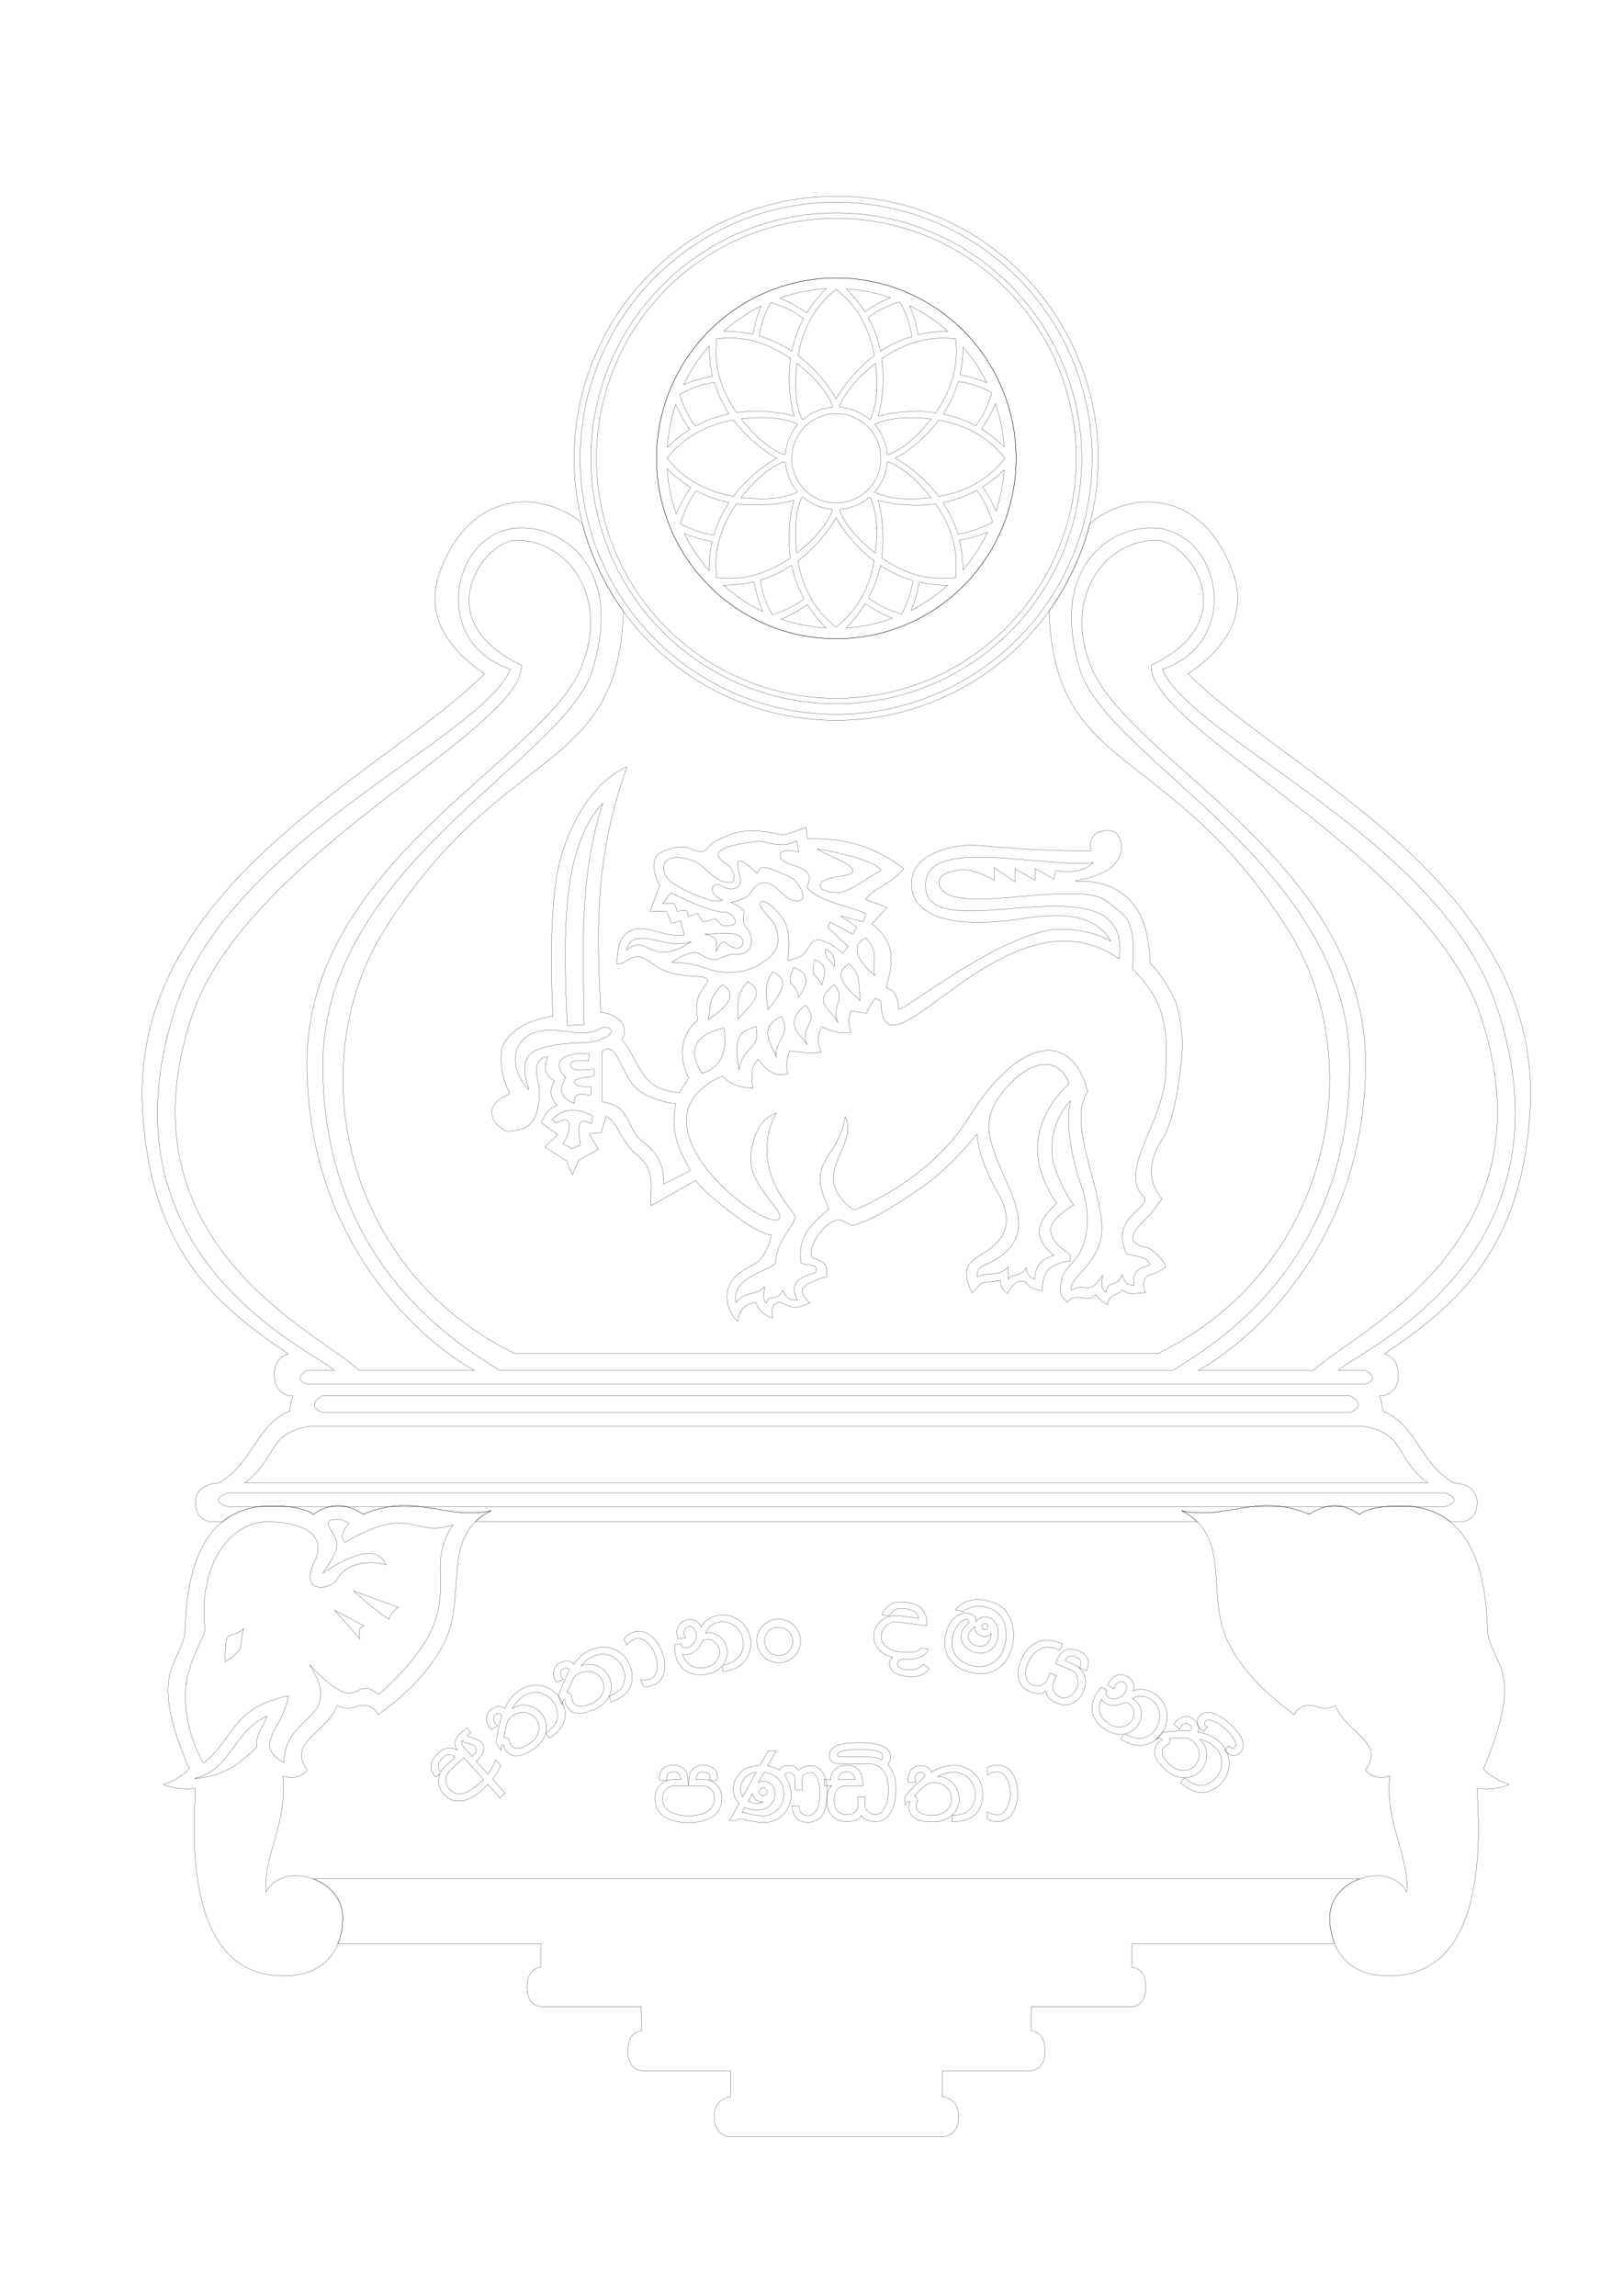 <?xml version="1.0" encoding="UTF-8" standalone="no"?>
<!-- Created with Inkscape (http://www.inkscape.org/) -->

<svg
   xmlns:dc="http://purl.org/dc/elements/1.1/"
   xmlns:cc="http://creativecommons.org/ns#"
   xmlns:rdf="http://www.w3.org/1999/02/22-rdf-syntax-ns#"
   xmlns:svg="http://www.w3.org/2000/svg"
   xmlns="http://www.w3.org/2000/svg"
   xmlns:xlink="http://www.w3.org/1999/xlink"
   xmlns:sodipodi="http://sodipodi.sourceforge.net/DTD/sodipodi-0.dtd"
   xmlns:inkscape="http://www.inkscape.org/namespaces/inkscape"
   width="210mm"
   height="297mm"
   viewBox="0 0 744.094 1052.362"
   id="svg2"
   version="1.1"
   inkscape:version="0.91 r13725"
   sodipodi:docname="crest.svg">
  <defs
     id="defs4">
    <inkscape:path-effect
       effect="interpolate"
       id="path-effect3806"
       is_visible="true"
       trajectory="M 0,0 0,0"
       equidistant_spacing="true"
       steps="5" />
    <inkscape:path-effect
       effect="gears"
       id="path-effect3804"
       is_visible="true"
       teeth="10"
       phi="5" />
  </defs>
  <sodipodi:namedview
     id="base"
     pagecolor="#ffffff"
     bordercolor="#666666"
     borderopacity="1.0"
     inkscape:pageopacity="0.0"
     inkscape:pageshadow="2"
     inkscape:zoom="4"
     inkscape:cx="143.80909"
     inkscape:cy="235.74959"
     inkscape:document-units="px"
     inkscape:current-layer="layer3"
     showgrid="false"
     inkscape:window-width="1366"
     inkscape:window-height="744"
     inkscape:window-x="0"
     inkscape:window-y="24"
     inkscape:window-maximized="1"
     showguides="true"
     inkscape:guide-bbox="true">
    <sodipodi:guide
       position="383.602,842.281"
       orientation="0,1"
       id="guide4141" />
    <sodipodi:guide
       position="383.422,842.09"
       orientation="1,0"
       id="guide4143" />
  </sodipodi:namedview>
  <g
     inkscape:groupmode="layer"
     id="layer2"
     inkscape:label="Level 1"
     style="display:inline">
    <path
       style="fill:none;stroke:#000000;stroke-width:0.1;stroke-linecap:butt;stroke-linejoin:miter;stroke-miterlimit:4;stroke-dasharray:none;stroke-opacity:1"
       d="m 287.469,351.469 c 0,0 -19.446,6.58 -29.875,39.969 -7.408,23.715 -4.062,74.438 -4.062,74.438 0,0 -17.071,1.459 -23,13.438 0,0 -3.275,9.028 3.188,21.906 -2.884,2.135 -6.328,2.048 -8.312,7.781 0.131,2.664 -0.156,5.22 6.438,9.5 9.38,0.163 15.33,-3.333 15.406,-17.125 0.147,-4.575 -1.57,-8.273 -1.312,-11.281 0.257,-3.008 1.585,-5.17 5.094,-5.844 -0.742,3.498 -3.117,7.23 3.188,11.312 -3.046,5.129 -1.258,8.26 1.281,11.062 -2.517,1.475 -5.101,1.955 -7.281,8.031 l 7.312,5.375 -5.719,5.75 9.969,6.375 2.625,6.344 2.812,-6.625 9.188,-5.062 -4.094,-6.594 0.062,-0.594 5.25,-0.406 2.188,-7.375 c 2.403,0.538 4.564,3.892 6.969,8.562 7.285,11.521 6.248,6.353 11.531,13.562 3.609,6.628 1.611,12.478 2.188,18.688 l 20.406,-11.5 c 0.042,-0.021 0.021,0.021 0.031,0.031 5.526,7.149 28.279,25.215 34.656,24.75 0,0 -0.571,5.621 -4.938,11.312 -2.371,3.09 -12.985,5.526 -14.969,13.969 -1.996,8.499 4.469,14.469 4.469,14.469 0.94,-6.614 4.503,-8 8.406,-8.688 1.144,3.563 3.629,5.982 7.719,7.188 -1.283,-5.455 1.432,-8.012 4.219,-6.906 4.435,1.76 5.475,3.347 12.656,0 0,0 -3.764,-3.716 -3.5,-5.625 0.498,-3.609 11.344,-6.438 11.344,-6.438 -0.076,-0.779 0.823,-4.709 -1.844,-6.812 -1.695,-0.859 -4.87,-1.504 -5.062,-2.625 -1.535,-6.108 6.781,-15.571 11.312,-16.531 3.303,-0.474 5.992,2.654 7.625,2.375 8.98,-1.534 29.344,-15.844 29.344,-15.844 l -0.094,0 0.094,-0.031 0.094,-0.125 -0.062,0.125 c 11.733,-7.559 22.292,-19.552 27.5,-25.781 l 0.062,0 c -0.005,0.483 0.015,10.282 9.719,27.156 7.688,13.371 2.49,21.877 -7.094,27.5 -0.274,0.161 -7.143,3.736 -7.406,7.844 -0.279,4.355 1.009,7.014 2.469,10.094 1.717,-1.306 3.003,-4.181 5.312,-4.594 2.59,-0.462 7.688,-0.969 7.688,-0.969 0.201,1.625 0.049,3.571 3.188,5.906 1.136,-1.321 2.637,-6.475 8.062,-5.562 2.211,3.412 5.133,3.744 7.906,4.344 -0.203,-0.486 0.176,-7.431 3.094,-9.906 4.275,-3.627 9.595,-3.719 9.688,-3.719 l -0.031,-2.906 c -1.618,-1.768 -8.439,-4.88 -8.844,-11.219 -0.315,-4.938 8.42,-10.219 10.531,-11.688 -0.445,0.297 -9.098,-14.285 -9.812,-22 -1.494,-16.134 7.771,-25.057 8.312,-25.562 l 0.094,-0.031 c -2.31,9.084 -0.146,24.275 4.906,38.969 3.946,11.477 3.747,21.937 -1,31.25 -3.581,5.065 -7.182,7.622 -8,11.5 -0.678,3.234 -1.924,6.339 2.469,10.625 1.133,-1.845 3.424,-2.831 7.094,-2.125 4.865,0.936 4.659,-0.666 6,-1.438 1.217,1.901 2.94,3.318 5.438,4.469 0.678,-2.598 1.033,-3.35 3.125,-4.375 2.95,-1.446 2.052,-0.865 3.625,-2.281 3.422,2.88 7.175,1.335 10.812,1.25 -0.317,-0.08 -2.999,-6.872 2.312,-8.281 4.682,-1.242 6.875,-3.656 6.875,-3.656 -0.555,-2.43 -6.55,-8.578 -9.125,-8.844 -2.974,-0.307 -6.548,-2.271 -5.969,-4.75 0.316,-2.648 3.215,-5.595 6.844,-9.219 2.548,-2.544 4.257,-5.451 6.469,-8.219 -1.354,-1.924 -10.282,-11.24 0.156,-27.375 7.715,-11.925 9.528,-44.066 9.281,-44.312 0,0 -0.734,-13.451 -3.531,-19.406 -5.507,-11.722 -11.069,-16.594 -11.25,-16.75 l -0.062,-0.094 c 0.321,-0.633 -0.808,-15.296 -4.594,-22.281 -9.883,-18.237 -28.048,-14.724 -29.688,-15.531 5.06,-1.045 10.108,-2.199 14.938,-5.094 0.935,-0.389 10.501,-7.678 4.156,-16.312 -2.483,-3.379 -14.197,-2.323 -11.969,7.594 -17.52,0.195 -34.437,-0.834 -51.5,-2.469 -6.995,-0.67 -31.607,1.63 -30.75,18.562 0.701,13.845 18.248,19.769 49.5,15.219 10.089,-1.469 33.07,-5.705 41.844,10.188 l -0.031,0 c 0,0 -8.546,-5.761 -23.688,-5.5 -24.78,0.427 -70.734,37.025 -73.438,36.688 -0.926,-9.059 -3.532,-8.56 -5.875,-10.062 3.162,-10.346 4.938,-20.521 -6.5,-29.062 l 6.875,-7.438 c -5.688,-2.764 -6.5,-2.055 -9.75,-4 1.55,-1.619 3.134,-3.232 5.5,-4.688 1.791,-1.102 8.613,-4.612 12,-9.312 -11.371,-8.233 -23.143,-14.118 -44.125,-13.625 l -0.781,-5.25 c -3.399,1.266 -6.869,2.777 -10.594,3.5 -5.961,-1.015 -10.557,-2.447 -17.125,-1.812 -5.241,0.506 -14.266,4.117 -16.594,7 -0.909,1.126 -1.621,2.323 -3.406,2.375 -2.377,0.069 -4.321,-0.964 -6.875,-1.938 -1.982,-0.756 -9.694,0.618 -13.062,3.188 -2.435,1.857 -2.84,8.195 0.719,14.312 l -4.469,11.875 7.656,0.062 2.031,5.438 4.281,-1.062 1.719,6.344 c -4.104,0.761 -8.104,-0.245 -12.438,-1.438 -4.665,-1.284 -9.476,-2.731 -13.75,0.531 -3.408,2.537 -4.628,7.145 -4.625,14.312 4.427,-0.244 4.877,-3.221 9.625,-3.375 4.754,0.414 6.583,4.435 12.562,6.625 4.258,1.559 9.674,2.203 15.875,2.562 1.287,0.305 2.79,-0.131 3.531,2.031 -2.518,4.51 -6.684,6.844 -4.531,17.844 0,0 -12.743,9.034 -4.25,26.5 l -4.219,6.781 0.062,-0.031 -0.062,0.062 0,-0.031 c 0,0 -9.876,-0.285 -14.969,-6.312 -4.463,-5.282 -8.257,-15.524 -11.531,-17.781 5.695,-10.137 -8.984,-13.172 -9.594,-12.719 -1.54,-34.36 -3.598,-69.254 12.062,-112.594 z"
       transform="translate(-4.9229925e-6,0)"
       id="path4142"
       inkscape:connector-curvature="0"
       sodipodi:nodetypes="csccccccsccccccccccccccccccccsscccscsccccscccccccssscsccccsccscsccscccsccsccscscscscsccsccscsssccscccccsccccsscssccccccscccsccccccccsccc" />
    <path
       style="fill:none;stroke:#000000;stroke-width:0.1;stroke-miterlimit:4;stroke-dasharray:none;stroke-opacity:1"
       d="m 240.031,230.031 c -0.392,0.012 -0.768,0.04 -1.156,0.062 -20.568,1.194 -31.718,17.188 -37.031,31.531 -7.416,20.022 3.044,35.6 20.281,47.219 C 176.936,354.347 59.909,405.278 65.312,508.125 c 3.446,65.593 34.92,90.874 66.938,112.531 -2.422,0.62 -6.5,2.668 -6.5,9.531 0,9.764 8.25,9.688 8.25,9.688 l 0.281,0 c -0.865,2.794 -1.351,5.059 -1.438,6.906 -15.984,6.891 -16.382,23.531 -32.594,33 l -0.031,0 c -0.009,0.005 -0.023,-0.005 -0.031,0 0,0 -10.562,0.003 -10.562,8.844 0,8.841 7.031,8.844 7.031,8.844 l 5.406,0 c 5.576,-4.464 13.015,-7.29 22.969,-7.219 14.994,0.108 18.594,3.938 18.594,3.938 8.75,-6.147 16.126,-4.463 23,-0.062 23.873,-10.153 37.496,2.889 58.5,-1.625 -2.896,1.437 -5.247,3.089 -7.156,4.969 l 330.906,0 c -1.909,-1.879 -4.26,-3.531 -7.156,-4.969 21.004,4.514 34.627,-8.528 58.5,1.625 6.874,-4.4 14.25,-6.084 23,0.062 0,0 3.6,-3.83 18.594,-3.938 9.953,-0.071 17.393,2.755 22.969,7.219 l 5.406,0 c 0,0 7.031,-0.003 7.031,-8.844 0,-8.841 -10.562,-8.844 -10.562,-8.844 l -0.062,0 c -16.212,-9.469 -16.61,-26.109 -32.594,-33 -0.086,-1.847 -0.572,-4.112 -1.438,-6.906 l 0.281,0 c 0,0 8.25,0.076 8.25,-9.688 0,-6.863 -4.078,-8.911 -6.5,-9.531 32.018,-21.657 63.491,-46.938 66.938,-112.531 C 706.935,405.278 589.908,354.347 544.719,308.844 561.956,297.225 572.416,281.647 565,261.625 c -5.313,-14.344 -16.463,-30.337 -37.031,-31.531 -12.412,-0.721 -25.28,6.333 -28.344,10.219 -4.995,20.296 -16.327,36.84 -18.656,39.781 2.559,75.556 54.547,59.766 109.031,145.156 38.66,60.59 20.721,156.037 -59,195.125 l -295.156,0 c -79.721,-39.088 -97.66,-134.535 -59,-195.125 54.484,-85.391 106.441,-69.507 109,-145.062 -2.33,-2.942 -13.711,-19.478 -18.75,-39.906 -2.873,-3.643 -14.237,-10.056 -25.875,-10.25 -0.388,-0.006 -0.796,-0.012 -1.188,0 z m -97.5,423.656 c 0.107,7.9e-4 0.204,0 0.312,0 l 481.156,0 c 0.109,0 0.206,7.9e-4 0.312,0 20.365,3.127 14.65,14.083 30.281,26.094 l -542.344,0 c 15.632,-12.011 9.916,-22.967 30.281,-26.094 z"
       transform="translate(-4.9229925e-6,0)"
       id="path2992"
       inkscape:connector-curvature="0" />
    <circle
       style="color:#000000;display:inline;overflow:visible;visibility:visible;fill:none;stroke:none;stroke-width:0.1;marker:none;enable-background:accumulate"
       id="path3762"
       transform="translate(-4.9229925e-6,0)"
       cx="166.5"
       cy="255.862"
       r="45.5" />
    <g
       transform="translate(943.476,68.105)"
       id="g3764">
      <path
         style="fill:none;stroke:#000000;stroke-width:0.1;stroke-miterlimit:4;stroke-dasharray:none;stroke-opacity:1"
         d="m -560.053,29.5 a 112.5,112.5 0 0 0 -112.5,112.5 112.5,112.5 0 0 0 112.5,112.5 112.5,112.5 0 0 0 112.5,-112.5 112.5,112.5 0 0 0 -112.5,-112.5 z m 0,2.5 a 110,110 0 0 1 110,110 110,110 0 0 1 -110,110 110,110 0 0 1 -110,-110 110,110 0 0 1 110,-110 z"
         id="path3766"
         inkscape:connector-curvature="0" />
      <path
         style="display:inline;fill:none;stroke:#000000;stroke-width:0.143;stroke-miterlimit:4;stroke-dasharray:none;stroke-opacity:1"
         d="m -560.053,59.311 a 82.428,82.69 0 0 0 -82.428,82.691 82.428,82.69 0 0 0 82.428,82.689 82.428,82.69 0 0 0 82.428,-82.689 82.428,82.69 0 0 0 -82.428,-82.691 z"
         id="path3768"
         inkscape:connector-curvature="0" />
      <path
         style="fill:none;stroke:#000000;stroke-width:0.1;stroke-miterlimit:4;stroke-dasharray:none;stroke-opacity:1"
         d="M -560.129,21.842 A 120.12,120.12 0 0 0 -680.25,141.963 120.12,120.12 0 0 0 -560.129,262.082 120.12,120.12 0 0 0 -440.01,141.963 120.12,120.12 0 0 0 -560.129,21.842 Z m 0,2.75 A 117.37,117.37 0 0 1 -442.76,141.963 117.37,117.37 0 0 1 -560.129,259.332 117.37,117.37 0 0 1 -677.5,141.963 117.37,117.37 0 0 1 -560.129,24.592 Z"
         id="path3772"
         inkscape:connector-curvature="0" />
    </g>
    <path
       style="display:inline;fill:none;stroke:#000000;stroke-width:0.1;stroke-linecap:butt;stroke-linejoin:miter;stroke-miterlimit:4;stroke-dasharray:none;stroke-opacity:1"
       d="m 143.625,861.281 c 7.51,2.753 13.866,9.289 13.562,18.562 -0.047,1.448 -0.197,6.132 -2.219,11.125 l 92.969,0 0,10.812 c 0,0 -6.281,-0.035 -6.281,9.062 0,9.098 6.281,8.938 6.281,8.938 l 46.094,0 0.125,11.125 c 0,0 -6.312,-0.077 -6.312,9.094 0,9.171 6.312,9.188 6.312,9.188 l 40.781,0 0,12 c 0,0 -7.5,0.069 -7.5,9.188 0,9.119 7.5,9.094 7.5,9.094 l 48.5,0 0.094,0 48.5,0 c 0,0 7.5,0.025 7.5,-9.094 0,-9.119 -7.5,-9.188 -7.5,-9.188 l 0,-12 40.781,0 c 0,0 6.312,-0.017 6.312,-9.188 0,-9.171 -6.312,-9.094 -6.312,-9.094 l 0.125,-11.125 46.094,0 c 0,0 6.281,0.16 6.281,-8.938 0,-9.098 -6.281,-9.062 -6.281,-9.062 l 0,-10.812 92.844,0 c -2.022,-4.993 -2.171,-9.677 -2.219,-11.125 -0.304,-9.273 6.053,-15.809 13.562,-18.562 l -239.688,0 -0.094,0 -239.812,0 z"
       transform="translate(-4.9229925e-6,0)"
       id="path3033"
       inkscape:connector-curvature="0" />
    <path
       sodipodi:nodetypes="scccsscccsccccccss"
       inkscape:connector-curvature="0"
       id="path3826"
       d="M 131.246,905.69 C 78.708,907.171 90.568,823.132 89.445,819.874 c -4.942,0.363 -9.811,0.209 -14.402,-1.941 4.681,-1.483 8.506,-3.926 11.715,-7.059 -18.691,-43.924 -5.213,-46.927 -2.193,-61.155 1.338,-6.304 -2.389,-59.767 40.473,-59.46 14.994,0.108 18.588,3.916 18.588,3.916 8.75,-6.147 16.113,-4.451 22.987,-0.051 23.873,-10.153 37.509,2.877 58.513,-1.637 -23.167,11.498 -11.227,38.525 -20.771,59.001 -8.577,18.401 -24.675,29.728 -30.869,34.475 -2.485,-4.244 -6.043,-5.013 -10.234,-3.727 -2.965,1.372 -5.836,1.133 -8.625,-0.5 -4.857,12.707 -23.211,16.74 -13.773,29.609 -2.675,3.278 -6.449,4.137 -11.207,2.832 2.479,21.42 -9.29,36.987 -7.727,53.176 7.169,-14.421 35.896,-7.003 35.258,12.481 -0.113,3.44 -0.724,25.144 -25.93,25.855 z"
       style="fill:none;stroke:#000000;stroke-width:0.1;stroke-linecap:butt;stroke-linejoin:miter;stroke-miterlimit:4;stroke-dasharray:none;stroke-opacity:1" />
    <path
       inkscape:transform-center-y="7.0710678"
       inkscape:transform-center-x="-233.3379"
       sodipodi:nodetypes="scccsscccsccccccss"
       inkscape:connector-curvature="0"
       id="path3831"
       d="m 635.598,905.69 c 52.538,1.481 40.678,-82.558 41.801,-85.816 4.942,0.363 9.811,0.209 14.402,-1.941 -4.681,-1.483 -8.506,-3.926 -11.715,-7.059 18.691,-43.924 5.213,-46.927 2.193,-61.155 -1.338,-6.304 2.389,-59.767 -40.473,-59.46 -14.994,0.108 -18.588,3.916 -18.588,3.916 -8.75,-6.147 -16.113,-4.451 -22.987,-0.051 -23.873,-10.153 -37.509,2.877 -58.513,-1.637 23.167,11.498 11.227,38.525 20.771,59.001 8.577,18.401 24.675,29.728 30.869,34.475 2.485,-4.244 6.043,-5.013 10.234,-3.727 2.965,1.372 5.836,1.133 8.625,-0.5 4.857,12.707 23.211,16.74 13.773,29.609 2.675,3.278 6.449,4.137 11.207,2.832 -2.479,21.42 9.29,36.987 7.727,53.176 -7.169,-14.421 -35.896,-7.003 -35.258,12.481 0.113,3.44 0.724,25.144 25.93,25.855 z"
       style="fill:none;stroke:#000000;stroke-width:0.1;stroke-linecap:butt;stroke-linejoin:miter;stroke-miterlimit:4;stroke-dasharray:none;stroke-opacity:1" />
    <g
       transform="matrix(-0.714,-0.7,0.7,-0.714,-49.492,1988.533)"
       inkscape:transform-center-y="-22.303643"
       style="font-style:normal;font-variant:normal;font-weight:normal;font-stretch:normal;font-size:40px;line-height:125%;font-family:Ubuntu;-inkscape-font-specification:Ubuntu;letter-spacing:0px;word-spacing:0px;fill:none;stroke:#000000;stroke-width:0.1;stroke-miterlimit:4;stroke-dasharray:none;stroke-opacity:1"
       id="text3834">
      <path
         d="m 644.379,1034.102 c 0.884,-0.564 1.772,-0.817 2.666,-0.761 -0.295,-1.014 -1.23,-1.57 -2.805,-1.67 l -5.531,-0.351 -0.029,0.463 c -0.152,2.404 0.567,3.656 2.159,3.757 0.374,0.024 0.862,-0.092 1.465,-0.347 0.602,-0.239 1.294,-0.603 2.075,-1.092 m 3.413,-12.553 c 0.213,-3.362 -1.093,-5.133 -3.92,-5.312 0.381,1.198 0.521,2.594 0.42,4.185 l -0.326,5.141 c 2.384,-0.045 3.659,-1.383 3.826,-4.014 m -6.885,6.731 0.473,-7.456 c 0.064,-1.007 -0.023,-1.958 -0.259,-2.854 -0.222,-0.878 -0.58,-1.651 -1.076,-2.319 -0.496,-0.667 -1.114,-1.204 -1.855,-1.61 -0.725,-0.405 -1.558,-0.637 -2.5,-0.697 -1.559,-0.099 -2.848,0.162 -3.866,0.782 -1.002,0.622 -1.8,1.509 -2.395,2.662 -0.596,1.169 -1.034,2.544 -1.313,4.124 -0.281,1.597 -0.479,3.313 -0.595,5.148 -0.014,0.227 -0.028,0.447 -0.042,0.658 -0.013,0.211 -0.012,0.448 0.004,0.71 l 13.425,0.851 m 1.466,-15.025 c 0.271,0.36 0.517,0.726 0.738,1.099 0.22,0.389 0.406,0.8 0.558,1.234 l 0.175,-2.753 c 4.963,0.429 7.273,3.348 6.931,8.757 -0.124,1.949 -0.638,3.507 -1.544,4.673 -0.907,1.182 -2.189,1.981 -3.846,2.398 0.679,0.092 1.303,0.286 1.871,0.583 0.585,0.298 1.081,0.705 1.488,1.22 0.407,0.531 0.708,1.178 0.904,1.941 0.213,0.764 0.286,1.665 0.22,2.705 l -0.239,3.777 -2.997,-0.19 c 0.261,-0.766 0.404,-1.361 0.431,-1.783 0.012,-0.195 -0.029,-0.32 -0.123,-0.375 -0.078,-0.054 -0.158,-0.083 -0.239,-0.089 -0.049,0 -0.2,0.061 -0.452,0.192 -0.237,0.132 -0.54,0.292 -0.911,0.48 -0.371,0.189 -0.783,0.391 -1.237,0.607 -0.455,0.232 -0.917,0.439 -1.385,0.622 -0.452,0.183 -0.894,0.335 -1.325,0.454 -0.415,0.12 -0.785,0.17 -1.11,0.15 -0.877,-0.056 -1.621,-0.282 -2.232,-0.68 -0.611,-0.398 -1.099,-0.926 -1.465,-1.585 -0.351,-0.642 -0.597,-1.383 -0.74,-2.224 -0.142,-0.841 -0.184,-1.732 -0.124,-2.674 0.006,-0.098 0.013,-0.203 0.02,-0.317 0.006,-0.098 0.021,-0.211 0.046,-0.34 l -8.162,-0.517 c 0.046,0.296 0.155,0.768 0.326,1.415 0.17,0.663 0.362,1.36 0.577,2.091 0.23,0.748 0.454,1.456 0.673,2.122 0.234,0.683 0.422,1.193 0.564,1.528 l -3.387,-0.215 c -0.563,-1.406 -0.994,-2.713 -1.293,-3.923 -0.282,-1.208 -0.459,-2.28 -0.53,-3.214 l -8.455,-0.536 0.201,-3.167 8.162,0.517 c -0.006,-0.424 -0.003,-0.856 0.009,-1.296 0.012,-0.44 0.034,-0.919 0.067,-1.439 0.077,-1.218 0.212,-2.449 0.405,-3.693 0.193,-1.244 0.452,-2.369 0.777,-3.376 0.959,-3.038 2.554,-5.171 4.785,-6.399 l -0.024,0 c 1.54,-0.881 3.276,-1.26 5.209,-1.137 2.843,0.18 5.071,1.3 6.686,3.359"
         style="font-size:50px;font-family:'Malithi Web';-inkscape-font-specification:'Malithi Web';fill:none;stroke:#000000;stroke-width:0.1;stroke-miterlimit:4;stroke-dasharray:none;stroke-opacity:1"
         id="path3848"
         inkscape:connector-curvature="0" />
      <path
         d="m 637.1,1052.014 c -0.138,-0.212 -0.419,-0.654 -0.842,-1.326 -0.424,-0.672 -1.075,-1.683 -1.954,-3.034 -0.247,0.38 -0.588,0.657 -1.024,0.831 -0.424,0.193 -0.866,0.241 -1.328,0.143 -0.064,-0.013 -0.184,-0.072 -0.362,-0.176 -0.178,-0.104 -0.377,-0.221 -0.599,-0.351 -0.225,-0.114 -0.467,-0.232 -0.724,-0.353 -0.245,-0.102 -0.463,-0.173 -0.654,-0.213 -0.717,-0.152 -1.375,-0.108 -1.974,0.131 -0.603,0.255 -1.147,0.664 -1.632,1.227 -0.473,0.582 -0.884,1.31 -1.236,2.184 -0.351,0.874 -0.643,1.86 -0.876,2.959 -0.246,1.163 -0.301,2.29 -0.167,3.384 0.131,1.109 0.427,2.112 0.886,3.007 0.472,0.915 1.099,1.688 1.88,2.319 0.797,0.634 1.738,1.066 2.82,1.295 1.099,0.233 2.146,0.238 3.141,0.016 1.011,-0.219 1.919,-0.617 2.723,-1.196 0.82,-0.575 1.515,-1.302 2.083,-2.18 0.568,-0.878 0.967,-1.858 1.196,-2.941 0.118,-0.557 0.164,-1.088 0.137,-1.593 -0.01,-0.501 -0.067,-0.979 -0.171,-1.434 l -0.005,0.024 c -0.108,-0.355 -0.273,-0.756 -0.494,-1.202 -0.222,-0.446 -0.497,-0.954 -0.826,-1.522 m 5.445,-2.267 c -0.076,-0.033 -0.145,-0.064 -0.205,-0.093 -0.048,-0.01 -0.111,-0.024 -0.191,-0.04 -0.51,-0.108 -1.144,-0.059 -1.903,0.146 l 0.743,-3.511 c 0.514,0.01 1.018,0.065 1.511,0.17 0.701,0.148 1.387,0.402 2.06,0.76 0.669,0.374 1.242,0.853 1.717,1.436 0.491,0.587 0.841,1.293 1.049,2.119 0.208,0.826 0.199,1.772 -0.027,2.839 -0.602,2.451 -1.941,3.79 -4.019,4.016 0.74,1.77 1.193,3.521 1.359,5.253 0.166,1.732 0.055,3.514 -0.332,5.345 -0.391,1.847 -1.089,3.496 -2.095,4.947 -1.009,1.467 -2.227,2.665 -3.655,3.594 -1.412,0.932 -2.984,1.565 -4.718,1.897 -1.737,0.348 -3.521,0.328 -5.353,-0.059 -2.118,-0.448 -3.993,-1.294 -5.627,-2.538 -1.633,-1.244 -2.754,-2.671 -3.362,-4.28 -0.998,-2.673 -1.097,-5.905 -0.295,-9.695 l 2.818,0.596 c -0.222,1.051 -0.339,2.116 -0.351,3.195 -0.012,1.079 0.048,2.015 0.18,2.808 0.195,0.807 0.509,1.563 0.942,2.271 0.433,0.707 0.964,1.343 1.593,1.909 0.629,0.566 1.342,1.049 2.139,1.451 0.797,0.401 1.657,0.7 2.581,0.895 1.385,0.293 2.735,0.321 4.05,0.083 1.331,-0.234 2.542,-0.693 3.635,-1.377 1.09,-0.668 2.022,-1.535 2.796,-2.603 0.775,-1.067 1.307,-2.285 1.597,-3.655 0.286,-1.354 0.394,-2.687 0.322,-3.999 -0.059,-1.294 -0.291,-2.557 -0.695,-3.79 l -0.045,0.215 c -0.323,1.529 -0.92,2.817 -1.791,3.864 -0.874,1.063 -1.882,1.898 -3.025,2.504 -1.143,0.607 -2.356,0.991 -3.637,1.152 -1.285,0.177 -2.493,0.146 -3.624,-0.093 -1.481,-0.313 -2.788,-0.898 -3.921,-1.753 -1.137,-0.839 -2.048,-1.881 -2.733,-3.123 -0.685,-1.243 -1.137,-2.645 -1.356,-4.205 -0.203,-1.557 -0.121,-3.203 0.246,-4.939 0.344,-1.624 0.749,-3.027 1.215,-4.21 0.463,-1.167 1.01,-2.14 1.641,-2.922 0.628,-0.765 1.341,-1.347 2.141,-1.743 0.812,-0.377 1.737,-0.581 2.774,-0.611 l -0.024,-0.01 c 0.371,-0.021 0.747,0.01 1.129,0.089 0.191,0.04 0.409,0.112 0.654,0.213 0.257,0.121 0.491,0.237 0.7,0.348 0.222,0.13 0.416,0.238 0.581,0.322 0.162,0.101 0.258,0.154 0.29,0.161 0.239,0.05 0.377,-0.012 0.414,-0.187 0.108,-0.509 -0.343,-1.287 -1.353,-2.333 l 4.061,0.859 c 0.711,0.966 1.391,1.916 2.042,2.853 0.663,0.955 1.283,1.877 1.861,2.764 0.426,0.739 0.883,1.526 1.372,2.361 0.505,0.839 1.075,1.758 1.712,2.758 0.076,0.033 0.138,0.054 0.186,0.064 0.044,0.026 0.09,0.044 0.138,0.054 0.955,0.202 1.561,-0.302 1.817,-1.512 0.152,-0.717 0.096,-1.319 -0.167,-1.807 -0.263,-0.488 -0.783,-0.898 -1.562,-1.229"
         style="font-size:50px;font-family:'Malithi Web';-inkscape-font-specification:'Malithi Web';fill:none;stroke:#000000;stroke-width:0.1;stroke-miterlimit:4;stroke-dasharray:none;stroke-opacity:1"
         id="path3850"
         inkscape:connector-curvature="0" />
      <path
         d="m 629.918,1087.488 c -0.094,-0.235 -0.282,-0.724 -0.564,-1.466 -0.283,-0.742 -0.722,-1.862 -1.317,-3.359 -0.317,0.324 -0.706,0.529 -1.168,0.613 -0.453,0.106 -0.897,0.065 -1.33,-0.121 -0.06,-0.026 -0.166,-0.107 -0.32,-0.244 -0.154,-0.137 -0.326,-0.291 -0.518,-0.463 -0.198,-0.156 -0.412,-0.319 -0.64,-0.489 -0.22,-0.148 -0.419,-0.261 -0.599,-0.338 -0.673,-0.29 -1.326,-0.377 -1.961,-0.26 -0.641,0.131 -1.255,0.425 -1.842,0.881 -0.578,0.477 -1.125,1.11 -1.642,1.898 -0.517,0.787 -0.997,1.697 -1.442,2.728 -0.47,1.091 -0.747,2.186 -0.83,3.284 -0.09,1.113 0.002,2.154 0.276,3.123 0.282,0.99 0.744,1.871 1.386,2.644 0.657,0.779 1.493,1.388 2.51,1.826 1.031,0.444 2.057,0.656 3.076,0.634 1.034,-0.015 2.003,-0.227 2.906,-0.635 0.918,-0.402 1.742,-0.977 2.472,-1.726 0.73,-0.749 1.314,-1.631 1.752,-2.648 0.225,-0.523 0.375,-1.035 0.449,-1.535 0.089,-0.493 0.127,-0.973 0.115,-1.439 l -0.01,0.023 c -0.036,-0.37 -0.118,-0.795 -0.247,-1.276 -0.129,-0.481 -0.299,-1.033 -0.51,-1.655 m 5.785,-1.149 c -0.068,-0.047 -0.129,-0.091 -0.182,-0.132 -0.045,-0.019 -0.105,-0.045 -0.179,-0.077 -0.478,-0.206 -1.11,-0.283 -1.894,-0.231 l 1.42,-3.296 c 0.502,0.11 0.985,0.265 1.448,0.465 0.658,0.283 1.281,0.667 1.87,1.151 0.582,0.499 1.049,1.081 1.401,1.747 0.366,0.672 0.57,1.433 0.611,2.284 0.041,0.851 -0.154,1.777 -0.586,2.778 -1.073,2.285 -2.65,3.333 -4.732,3.145 0.377,1.881 0.476,3.688 0.297,5.418 -0.179,1.731 -0.639,3.455 -1.379,5.175 -0.747,1.734 -1.757,3.213 -3.029,4.437 -1.278,1.239 -2.709,2.173 -4.292,2.803 -1.568,0.636 -3.234,0.946 -5,0.929 -1.772,0 -3.517,-0.373 -5.236,-1.113 -1.988,-0.857 -3.66,-2.056 -5.016,-3.597 -1.356,-1.542 -2.174,-3.161 -2.452,-4.858 -0.452,-2.818 0.089,-6.005 1.622,-9.563 l 2.646,1.14 c -0.425,0.986 -0.75,2.007 -0.974,3.063 -0.224,1.055 -0.35,1.985 -0.377,2.788 0.033,0.829 0.191,1.633 0.476,2.412 0.285,0.778 0.68,1.507 1.185,2.186 0.505,0.678 1.109,1.293 1.811,1.844 0.702,0.551 1.486,1.013 2.353,1.386 1.3,0.56 2.618,0.854 3.954,0.88 1.351,0.033 2.629,-0.178 3.835,-0.633 1.2,-0.44 2.285,-1.107 3.255,-2 0.97,-0.893 1.732,-1.983 2.286,-3.268 0.548,-1.271 0.916,-2.556 1.104,-3.857 0.197,-1.28 0.219,-2.564 0.066,-3.853 l -0.087,0.202 c -0.618,1.435 -1.457,2.58 -2.517,3.435 -1.066,0.87 -2.219,1.489 -3.46,1.859 -1.24,0.369 -2.505,0.507 -3.793,0.412 -1.295,-0.08 -2.473,-0.348 -3.534,-0.805 -1.39,-0.599 -2.556,-1.43 -3.499,-2.491 -0.949,-1.047 -1.637,-2.247 -2.064,-3.601 -0.427,-1.354 -0.594,-2.817 -0.501,-4.39 0.108,-1.566 0.513,-3.164 1.215,-4.793 0.657,-1.525 1.331,-2.821 2.021,-3.888 0.684,-1.052 1.412,-1.899 2.185,-2.541 0.766,-0.627 1.58,-1.056 2.442,-1.287 0.87,-0.21 1.817,-0.227 2.84,-0.052 l -0.022,-0.01 c 0.367,0.052 0.731,0.155 1.089,0.31 0.179,0.077 0.379,0.19 0.599,0.338 0.228,0.169 0.434,0.329 0.618,0.479 0.192,0.171 0.361,0.315 0.506,0.431 0.139,0.131 0.223,0.202 0.253,0.215 0.224,0.097 0.372,0.063 0.443,-0.102 0.206,-0.478 -0.083,-1.329 -0.867,-2.554 l 3.812,1.643 c 0.506,1.087 0.986,2.153 1.439,3.199 0.462,1.067 0.888,2.093 1.279,3.077 0.272,0.808 0.565,1.67 0.88,2.586 0.329,0.922 0.708,1.935 1.135,3.041 0.068,0.047 0.125,0.08 0.17,0.1 0.038,0.034 0.08,0.061 0.125,0.08 0.897,0.387 1.59,0.012 2.08,-1.124 0.29,-0.673 0.354,-1.274 0.193,-1.804 -0.161,-0.53 -0.591,-1.034 -1.289,-1.512"
         style="font-size:50px;font-family:'Malithi Web';-inkscape-font-specification:'Malithi Web';fill:none;stroke:#000000;stroke-width:0.1;stroke-miterlimit:4;stroke-dasharray:none;stroke-opacity:1"
         id="path3852"
         inkscape:connector-curvature="0" />
      <path
         d="m 611.769,1123.557 c 1.151,0.496 2.322,0.841 3.515,1.036 1.207,0.201 2.332,0.243 3.375,0.125 1.037,-0.103 1.948,-0.366 2.733,-0.789 0.785,-0.424 1.339,-1.009 1.661,-1.757 0.709,-1.644 0.903,-3.288 0.584,-4.933 l 2.96,1.276 c 0.139,0.911 0.15,1.748 0.033,2.513 l 0.01,-0.022 c -0.082,0.603 -0.368,1.472 -0.858,2.608 -0.567,1.315 -1.406,2.336 -2.516,3.063 -1.111,0.727 -2.367,1.195 -3.77,1.406 -1.402,0.211 -2.891,0.19 -4.465,-0.063 -1.575,-0.253 -3.109,-0.702 -4.604,-1.346 -1.525,-0.657 -2.927,-1.474 -4.207,-2.451 -1.265,-0.971 -2.31,-2.041 -3.135,-3.212 -0.81,-1.164 -1.332,-2.4 -1.567,-3.706 -0.235,-1.306 -0.068,-2.617 0.498,-3.932 0.264,-0.613 0.512,-1.126 0.744,-1.54 0.232,-0.414 0.47,-0.781 0.714,-1.101 0.238,-0.305 0.485,-0.571 0.742,-0.797 0.272,-0.22 0.58,-0.441 0.925,-0.665 l 3.004,1.295 c -1.455,0.95 -2.524,2.218 -3.207,3.802 -0.322,0.747 -0.368,1.552 -0.136,2.414 0.231,0.862 0.665,1.705 1.303,2.529 0.646,0.846 1.456,1.638 2.432,2.377 0.99,0.746 2.068,1.37 3.234,1.872"
         style="font-size:50px;font-family:'Malithi Web';-inkscape-font-specification:'Malithi Web';fill:none;stroke:#000000;stroke-width:0.1;stroke-miterlimit:4;stroke-dasharray:none;stroke-opacity:1"
         id="path3854"
         inkscape:connector-curvature="0" />
      <path
         d="m 600.749,1133.993 c 0.68,-0.894 1.301,-1.414 1.861,-1.559 -0.736,-0.458 -1.467,-0.8 -2.195,-1.026 -0.725,-0.204 -1.437,-0.316 -2.136,-0.337 -0.71,-0.01 -1.402,0.068 -2.077,0.23 -0.662,0.171 -1.293,0.396 -1.894,0.675 -0.526,0.315 -1.063,0.725 -1.61,1.229 -0.547,0.504 -1.105,1.102 -1.673,1.795 l -0.192,0.253 c -0.65,0.855 -1.114,1.76 -1.391,2.715 -0.264,0.965 -0.35,1.912 -0.259,2.84 0.091,0.928 0.349,1.799 0.773,2.613 0.437,0.823 1.025,1.516 1.763,2.078 0.557,0.424 1.191,0.733 1.903,0.926 0.712,0.194 1.424,0.265 2.137,0.215 0.713,-0.051 1.392,-0.23 2.035,-0.538 0.647,-0.285 1.182,-0.706 1.605,-1.263 0.197,-0.259 0.36,-0.473 0.488,-0.641 0.118,-0.155 0.201,-0.318 0.248,-0.487 0.047,-0.169 0.048,-0.372 0.004,-0.61 -0.044,-0.238 -0.123,-0.564 -0.237,-0.978 -0.48,-1.654 -0.676,-3.143 -0.589,-4.467 0.1,-1.314 0.579,-2.535 1.437,-3.662 m -13.823,11.11 c -0.588,-1.163 -0.957,-2.303 -1.109,-3.421 -0.953,1.361 -1.647,2.715 -2.079,4.063 -0.42,1.358 -0.58,2.657 -0.481,3.898 0.099,1.241 0.454,2.401 1.065,3.479 0.614,1.101 1.46,2.072 2.538,2.913 l 0.097,0.074 c 1.101,0.838 2.287,1.443 3.557,1.817 1.27,0.373 2.526,0.511 3.767,0.412 1.241,-0.099 2.415,-0.432 3.523,-1.001 1.098,-0.556 2.031,-1.339 2.8,-2.349 0.986,-1.295 1.582,-2.631 1.791,-4.006 0.221,-1.366 0.008,-2.847 -0.638,-4.443 -0.046,0.088 -0.099,0.17 -0.158,0.248 -0.069,0.091 -0.133,0.175 -0.192,0.253 -1.133,1.49 -2.706,2.441 -4.717,2.853 l 0.019,0.015 c -2.588,0.526 -5.055,-0.103 -7.399,-1.887 -0.933,-0.71 -1.727,-1.682 -2.382,-2.917 m 21.974,-9.203 c 0.337,0.175 0.639,0.343 0.905,0.504 0.279,0.171 0.522,0.336 0.729,0.493 0.777,0.591 1.372,1.248 1.783,1.97 0.402,0.735 0.642,1.481 0.722,2.236 0.083,0.779 0.012,1.543 -0.211,2.293 -0.223,0.75 -0.581,1.449 -1.074,2.097 -0.404,0.531 -0.873,0.972 -1.406,1.323 -0.533,0.351 -1.091,0.601 -1.675,0.75 -0.584,0.149 -1.176,0.189 -1.778,0.119 -0.599,-0.046 -1.174,-0.218 -1.725,-0.515 0.914,3.395 0.237,6.582 -2.029,9.561 l -0.237,0.311 c -1.064,1.317 -2.315,2.37 -3.752,3.158 -1.448,0.8 -2.978,1.293 -4.59,1.477 -1.613,0.184 -3.264,0.042 -4.953,-0.425 -1.686,-0.445 -3.307,-1.258 -4.861,-2.441 -1.78,-1.559 -3.084,-3.339 -3.913,-5.34 -0.839,-1.988 -1.085,-4.138 -0.736,-6.451 0.164,-1.102 0.546,-2.264 1.147,-3.483 0.588,-1.23 1.386,-2.534 2.395,-3.914 l 2.137,1.626 c -0.14,-2.827 0.795,-5.561 2.806,-8.203 l 0.074,-0.097 c 1.08,-1.366 2.263,-2.491 3.549,-3.374 1.298,-0.873 2.661,-1.442 4.089,-1.705 1.428,-0.264 2.918,-0.193 4.471,0.212 1.566,0.415 3.151,1.222 4.754,2.421 0.984,0.749 1.877,1.551 2.679,2.406 l -1.759,2.312 -0.058,-0.044 c -1.14,-0.867 -2.204,-0.665 -3.193,0.608 l -0.074,0.097 c -0.601,0.79 -0.872,1.75 -0.811,2.88 0.051,1.143 0.458,2.301 1.221,3.475 0.238,0.386 0.571,0.741 0.998,1.067 0.35,0.266 0.735,0.498 1.157,0.697 0.435,0.208 0.87,0.335 1.306,0.38 0.439,0.068 0.859,0.04 1.26,-0.084 0.414,-0.114 0.764,-0.359 1.05,-0.735 0.276,-0.363 0.451,-0.741 0.525,-1.134 0.077,-0.371 0.073,-0.742 -0.012,-1.113 -0.082,-0.349 -0.239,-0.693 -0.471,-1.034 -0.229,-0.317 -0.518,-0.609 -0.868,-0.875 -0.427,-0.325 -0.969,-0.594 -1.625,-0.807 l 2.055,-2.701"
         style="font-size:50px;font-family:'Malithi Web';-inkscape-font-specification:'Malithi Web';fill:none;stroke:#000000;stroke-width:0.1;stroke-miterlimit:4;stroke-dasharray:none;stroke-opacity:1"
         id="path3856"
         inkscape:connector-curvature="0" />
      <path
         d="m 581.777,1167.231 c -0.039,-0.889 -0.269,-1.77 -0.69,-2.642 -0.43,-0.859 -1.053,-1.599 -1.869,-2.22 -0.842,-0.641 -1.702,-1.07 -2.579,-1.288 -0.877,-0.218 -1.725,-0.259 -2.543,-0.125 -0.818,0.134 -1.58,0.424 -2.286,0.868 -0.706,0.444 -1.311,0.997 -1.813,1.657 -0.542,0.712 -0.914,1.483 -1.115,2.312 -0.211,0.842 -0.249,1.671 -0.115,2.49 0.124,0.831 0.405,1.617 0.843,2.36 0.441,0.765 1.03,1.428 1.768,1.99 0.725,0.552 1.517,0.909 2.375,1.071 0.848,0.175 1.687,0.189 2.514,0.042 0.828,-0.147 1.611,-0.451 2.35,-0.911 0.742,-0.438 1.369,-0.993 1.882,-1.667 0.917,-1.205 1.342,-2.517 1.277,-3.937 m 3.502,-0.771 c 0.288,2.632 -0.377,5.011 -1.993,7.135 -0.828,1.088 -1.814,1.954 -2.958,2.597 -1.154,0.656 -2.369,1.071 -3.646,1.244 -1.277,0.173 -2.564,0.104 -3.861,-0.207 -1.297,-0.312 -2.502,-0.891 -3.616,-1.739 -1.088,-0.828 -1.949,-1.82 -2.582,-2.977 -0.643,-1.144 -1.051,-2.354 -1.225,-3.632 -0.16,-1.268 -0.083,-2.538 0.232,-3.812 0.315,-1.274 0.886,-2.455 1.714,-3.543 0.838,-1.101 1.833,-1.98 2.987,-2.635 1.154,-0.656 2.363,-1.076 3.627,-1.259 1.277,-0.173 2.558,-0.109 3.842,0.193 1.287,0.325 2.481,0.906 3.582,1.744 2.28,1.735 3.579,4.032 3.898,6.893"
         style="font-size:50px;font-family:'Malithi Web';-inkscape-font-specification:'Malithi Web';fill:none;stroke:#000000;stroke-width:0.1;stroke-miterlimit:4;stroke-dasharray:none;stroke-opacity:1"
         id="path3858"
         inkscape:connector-curvature="0" />
      <path
         d="m 543.733,1202.534 c -0.643,-0.82 -1.39,-1.427 -2.242,-1.823 -0.865,-0.386 -1.805,-0.561 -2.821,-0.525 -1.015,0.035 -2.095,0.282 -3.238,0.742 -1.133,0.472 -2.303,1.166 -3.508,2.081 -1.063,0.807 -1.972,1.589 -2.726,2.345 -0.757,0.779 -1.367,1.497 -1.828,2.154 -0.452,0.67 -0.749,1.274 -0.893,1.812 -0.133,0.551 -0.108,1.002 0.076,1.352 l -2.82,2.14 c -0.221,-0.425 -0.384,-0.843 -0.491,-1.252 -0.11,-0.387 -0.148,-0.787 -0.114,-1.2 0.065,-0.642 0.223,-1.334 0.476,-2.078 0.25,-0.721 0.6,-1.457 1.052,-2.208 0.438,-0.742 0.974,-1.475 1.608,-2.202 0.621,-0.717 1.333,-1.38 2.137,-1.99 1.245,-1.456 1.547,-2.605 0.908,-3.448 -1.004,-1.322 -2.659,-1.107 -4.967,0.644 -2.689,2.164 -4.032,4.635 -4.029,7.411 l -3.28,0.283 c -0.104,-1.025 -0.054,-1.982 0.149,-2.872 0.18,-0.893 0.475,-1.73 0.884,-2.51 0.409,-0.78 0.914,-1.501 1.516,-2.162 0.589,-0.651 1.233,-1.243 1.933,-1.774 0.998,-0.758 1.877,-1.364 2.636,-1.817 0.736,-0.457 1.416,-0.799 2.04,-1.028 0.601,-0.231 1.17,-0.357 1.707,-0.376 0.514,-0.023 1.042,0.026 1.583,0.147 l -0.019,0.015 c 1.049,0.144 1.864,0.598 2.445,1.363 0.797,1.05 1.052,2.072 0.765,3.067 1.6,-0.908 2.739,-1.426 3.419,-1.553 l -0.019,0.015 c 0.79,-0.252 1.64,-0.397 2.551,-0.435 0.921,-0.025 1.848,0.079 2.78,0.311 0.932,0.232 1.838,0.618 2.717,1.156 0.866,0.548 1.638,1.27 2.317,2.164 1.358,1.789 1.968,3.696 1.83,5.722 -0.039,0.622 -0.094,1.155 -0.166,1.598 -0.062,0.456 -0.14,0.852 -0.232,1.188 -0.147,0.398 -0.327,0.821 -0.539,1.268 -0.202,0.46 -0.491,0.955 -0.865,1.485 -0.375,0.529 -0.858,1.091 -1.45,1.683 -0.582,0.606 -1.327,1.253 -2.235,1.942 l -6.086,4.621 c 0.679,0.302 1.312,0.516 1.898,0.643 0.587,0.127 1.165,0.148 1.734,0.063 0.556,-0.075 1.126,-0.252 1.711,-0.532 0.584,-0.28 1.207,-0.671 1.868,-1.173 0.807,-0.633 1.468,-1.216 1.982,-1.75 0.501,-0.524 0.882,-1.058 1.143,-1.603 0.257,-0.522 0.409,-1.077 0.454,-1.663 0.032,-0.576 -0.024,-1.229 -0.168,-1.957 l -0.005,0.034 c -0.043,-0.111 -0.091,-0.227 -0.144,-0.351 -0.056,-0.101 -0.11,-0.213 -0.163,-0.336 l 2.761,-2.096 c 0.384,0.506 0.649,1.111 0.797,1.817 0.157,0.718 0.225,1.454 0.203,2.206 -0.035,0.762 -0.146,1.49 -0.334,2.185 -0.191,0.717 -0.432,1.329 -0.722,1.835 -0.039,0.03 -0.157,0.17 -0.354,0.422 -0.2,0.275 -0.472,0.603 -0.815,0.986 -0.356,0.393 -0.768,0.818 -1.238,1.277 -0.482,0.468 -1.002,0.914 -1.56,1.337 -1.316,0.958 -2.557,1.665 -3.723,2.122 -1.156,0.469 -2.267,0.648 -3.332,0.537 -0.596,-0.058 -1.206,-0.188 -1.828,-0.39 -0.626,-0.179 -1.248,-0.432 -1.865,-0.761 -0.617,-0.328 -1.202,-0.722 -1.755,-1.181 -0.553,-0.459 -1.056,-0.987 -1.508,-1.583 l 9.392,-7.13 c 1.089,-0.827 1.805,-1.431 2.148,-1.814 0.589,-0.651 1.017,-1.365 1.286,-2.141 0.279,-0.763 0.426,-1.539 0.441,-2.327 0.002,-0.778 -0.11,-1.531 -0.335,-2.259 -0.216,-0.715 -0.525,-1.338 -0.929,-1.87"
         style="font-size:50px;font-family:'Malithi Web';-inkscape-font-specification:'Malithi Web';fill:none;stroke:#000000;stroke-width:0.1;stroke-miterlimit:4;stroke-dasharray:none;stroke-opacity:1"
         id="path3860"
         inkscape:connector-curvature="0" />
      <path
         d="m 513.36,1239.527 c 0.352,-0.237 0.545,-0.524 0.578,-0.861 0.027,-0.315 -0.064,-0.656 -0.272,-1.024 -0.217,-0.382 -0.488,-0.612 -0.812,-0.69 -0.325,-0.078 -0.671,-0.012 -1.039,0.197 -0.849,0.482 -1.049,1.119 -0.6,1.912 0.49,0.864 1.11,1.083 1.86,0.657 0.057,-0.032 0.102,-0.067 0.137,-0.105 0.043,-0.024 0.092,-0.052 0.149,-0.084 m -6.179,-2.53 c 0.281,0.495 0.614,0.934 0.998,1.314 -0.084,-0.346 -0.092,-0.706 -0.024,-1.081 0.068,-0.375 0.191,-0.735 0.37,-1.08 0.187,-0.331 0.422,-0.642 0.706,-0.933 0.269,-0.284 0.567,-0.518 0.893,-0.703 1.076,-0.61 2.109,-0.85 3.1,-0.72 0.991,0.13 1.85,0.607 2.579,1.429 -0.076,-0.331 -0.109,-0.687 -0.1,-1.066 0.017,-0.365 0.03,-0.756 0.037,-1.172 10e-4,-0.394 -0.035,-0.804 -0.108,-1.23 -0.065,-0.412 -0.218,-0.831 -0.459,-1.255 -0.313,-0.552 -0.722,-0.975 -1.225,-1.27 -0.496,-0.28 -1.033,-0.453 -1.612,-0.517 -0.571,-0.05 -1.149,-0.013 -1.732,0.113 -0.576,0.139 -1.111,0.35 -1.607,0.631 -0.793,0.45 -1.411,0.959 -1.855,1.529 -0.444,0.57 -0.73,1.172 -0.857,1.805 -0.133,0.656 -0.119,1.34 0.042,2.053 0.161,0.713 0.447,1.431 0.856,2.153 m 10.58,0.988 c -0.339,-0.201 -0.643,-0.44 -0.912,-0.718 0.138,0.539 0.172,1.062 0.104,1.569 -0.074,0.529 -0.227,1.018 -0.459,1.467 -0.232,0.449 -0.528,0.851 -0.888,1.205 -0.352,0.368 -0.741,0.673 -1.166,0.914 -0.722,0.409 -1.529,0.652 -2.422,0.728 -0.893,0.076 -1.803,-0.044 -2.73,-0.36 -0.942,-0.308 -1.859,-0.836 -2.751,-1.583 -0.884,-0.734 -1.675,-1.716 -2.374,-2.948 -0.626,-1.104 -1.012,-2.214 -1.158,-3.329 -0.138,-1.101 -0.062,-2.154 0.228,-3.161 0.29,-1.006 0.78,-1.94 1.472,-2.799 0.699,-0.846 1.566,-1.562 2.599,-2.148 0.934,-0.53 1.91,-0.905 2.926,-1.126 1.024,-0.207 2.018,-0.237 2.98,-0.09 0.963,0.146 1.866,0.485 2.71,1.017 0.838,0.554 1.538,1.326 2.1,2.317 0.634,1.118 0.944,2.29 0.928,3.516 -0.053,0.236 -0.082,0.514 -0.087,0.836 -0.011,0.343 -0.004,0.751 0.02,1.224 0.175,0.275 0.403,0.464 0.686,0.565 0.29,0.116 0.605,0.078 0.945,-0.115 0.849,-0.482 1.317,-1.72 1.402,-3.714 l -0.009,0.033 c -0.297,-2.339 -0.876,-4.266 -1.735,-5.78 -0.434,-0.764 -0.923,-1.479 -1.468,-2.143 -0.551,-0.642 -1.132,-1.22 -1.742,-1.735 -1.154,-0.88 -2.415,-1.503 -3.782,-1.868 -1.36,-0.352 -2.812,-0.389 -4.357,-0.111 -1.416,0.242 -2.836,0.757 -4.26,1.546 -0.637,0.361 -1.174,0.685 -1.611,0.97 -0.443,0.307 -0.766,0.547 -0.968,0.718 -0.769,0.623 -1.503,1.442 -2.2,2.455 -0.704,1.035 -1.228,2.222 -1.574,3.559 -0.337,1.351 -0.413,2.835 -0.226,4.451 0.195,1.63 0.802,3.344 1.822,5.142 1.14,2.01 2.643,3.834 4.507,5.471 l -0.012,-0.021 c 1.013,0.829 2.069,1.502 3.167,2.021 1.099,0.518 2.14,0.854 3.125,1.006 1.209,0.119 2.394,0.064 3.556,-0.164 1.17,-0.214 2.264,-0.611 3.283,-1.189 2.393,-1.357 4.001,-2.662 4.824,-3.915 0.493,-0.747 0.886,-1.457 1.179,-2.128 0.301,-0.657 0.516,-1.284 0.645,-1.881 l 0.012,0.021 c 0.027,-0.184 0.056,-0.397 0.087,-0.639 0.031,-0.242 0.068,-0.506 0.112,-0.793 l 3.1,-1.759 c 0.131,0.562 0.167,1.168 0.106,1.82 l -0.012,-0.021 c -0.073,1.95 -0.499,3.623 -1.279,5.02 l -0.012,-0.021 c -0.384,0.742 -0.794,1.405 -1.23,1.989 -0.436,0.584 -0.89,1.103 -1.362,1.558 l 0.021,-0.012 c -1.199,1.185 -2.761,2.324 -4.686,3.416 -2.024,1.148 -4.082,1.81 -6.172,1.985 -1.284,0.111 -2.617,-0.013 -3.999,-0.37 -1.382,-0.358 -2.759,-0.905 -4.131,-1.642 -1.586,-0.916 -3.01,-2.007 -4.271,-3.275 -1.276,-1.26 -2.4,-2.746 -3.371,-4.459 -0.948,-1.671 -1.634,-3.293 -2.059,-4.867 -0.439,-1.566 -0.594,-3.125 -0.464,-4.677 0.096,-1.645 0.424,-3.178 0.984,-4.6 0.546,-1.413 1.377,-2.736 2.493,-3.968 1.226,-1.369 2.759,-2.575 4.599,-3.619 2.251,-1.277 4.179,-2.034 5.785,-2.271 3.319,-0.516 6.203,-0.132 8.654,1.154 2.437,1.294 4.486,3.406 6.148,6.337 0.707,1.246 1.245,2.541 1.614,3.884 0.355,1.352 0.492,2.649 0.412,3.893 -0.081,1.243 -0.403,2.39 -0.968,3.44 -0.579,1.058 -1.449,1.916 -2.609,2.575 -0.68,0.385 -1.317,0.597 -1.913,0.636 -0.61,0.047 -1.244,-0.099 -1.903,-0.436"
         style="font-size:50px;font-family:'Malithi Web';-inkscape-font-specification:'Malithi Web';fill:none;stroke:#000000;stroke-width:0.1;stroke-miterlimit:4;stroke-dasharray:none;stroke-opacity:1"
         id="path3862"
         inkscape:connector-curvature="0" />
      <path
         d="m 486.606,1254.98 c -0.855,0.767 -2.602,1.663 -5.243,2.686 l -1.129,-2.914 0.569,-0.221 c 1.108,-0.429 2.067,-0.905 2.876,-1.429 0.795,-0.517 1.446,-1.066 1.954,-1.647 0.733,-0.947 1.281,-1.988 1.643,-3.124 0.354,-1.115 0.487,-2.257 0.4,-3.428 -0.05,-0.714 -0.168,-1.471 -0.356,-2.271 -0.182,-0.785 -0.432,-1.587 -0.749,-2.407 -0.465,-1.199 -1.014,-2.234 -1.648,-3.105 -0.644,-0.85 -1.348,-1.52 -2.114,-2.009 -0.765,-0.489 -1.575,-0.777 -2.43,-0.865 -0.854,-0.088 -1.729,0.042 -2.625,0.389 -0.683,0.265 -1.249,0.65 -1.699,1.156 -0.444,0.521 -0.778,1.078 -1.002,1.671 -0.218,0.608 -0.336,1.204 -0.355,1.787 -0.013,0.598 0.061,1.102 0.219,1.512 l 1.297,3.346 -2.982,1.155 -1.226,-3.164 c -0.212,-0.546 -0.537,-1.049 -0.977,-1.507 -0.433,-0.443 -0.955,-0.799 -1.566,-1.069 -0.611,-0.27 -1.295,-0.415 -2.054,-0.435 -0.758,-0.02 -1.563,0.134 -2.413,0.464 -0.698,0.27 -1.276,0.695 -1.732,1.273 -0.451,0.594 -0.782,1.272 -0.992,2.034 -0.211,0.762 -0.291,1.57 -0.239,2.423 0.036,0.859 0.21,1.69 0.521,2.495 0.359,0.926 0.826,1.705 1.403,2.337 0.577,0.632 1.263,1.143 2.06,1.532 0.496,0.244 0.952,0.408 1.368,0.491 0.416,0.083 0.835,0.104 1.255,0.063 0.405,-0.035 0.834,-0.122 1.286,-0.263 0.437,-0.134 0.921,-0.304 1.452,-0.51 l 6.056,-2.346 0.556,1.434 c 0.682,1.76 1.01,2.899 0.983,3.416 l -0.009,-0.023 c 0.048,3.141 -1.682,5.391 -5.188,6.749 -2.049,0.794 -3.8,0.87 -5.253,0.229 -1.468,-0.636 -2.637,-2.076 -3.508,-4.323 l 3.142,-1.217 c 0.218,0.561 0.457,1.045 0.719,1.45 0.252,0.426 0.554,0.754 0.905,0.985 0.351,0.231 0.764,0.35 1.238,0.358 0.459,0.014 1.008,-0.102 1.645,-0.349 1.472,-0.57 2.377,-1.322 2.713,-2.256 l 0.023,-0.01 c 0.128,-0.346 0.182,-0.725 0.162,-1.136 -0.02,-0.411 -0.119,-0.87 -0.298,-1.377 l -3.688,1.429 c -1.244,0.482 -2.474,0.732 -3.69,0.749 -1.215,0.017 -2.364,-0.201 -3.448,-0.654 -1.083,-0.453 -2.065,-1.163 -2.946,-2.131 -0.89,-0.947 -1.618,-2.148 -2.182,-3.606 -0.676,-1.745 -0.896,-3.484 -0.66,-5.216 0.227,-1.711 0.819,-3.18 1.775,-4.406 0.947,-1.205 2.415,-2.192 4.403,-2.963 1.381,-0.535 2.639,-0.735 3.774,-0.598 1.126,0.157 2.165,0.61 3.118,1.358 0.13,-1.15 0.639,-2.203 1.526,-3.157 0.893,-0.939 2.121,-1.712 3.684,-2.318 1.487,-0.576 2.895,-0.772 4.223,-0.589 1.319,0.205 2.532,0.677 3.639,1.418 1.098,0.761 2.077,1.735 2.938,2.92 0.851,1.206 1.556,2.53 2.115,3.972 0.659,1.7 1.075,3.293 1.249,4.779 0.159,1.492 0.073,2.913 -0.259,4.263 -0.605,2.538 -2.015,4.778 -4.231,6.718"
         style="font-size:50px;font-family:'Malithi Web';-inkscape-font-specification:'Malithi Web';fill:none;stroke:#000000;stroke-width:0.1;stroke-miterlimit:4;stroke-dasharray:none;stroke-opacity:1"
         id="path3864"
         inkscape:connector-curvature="0" />
      <path
         d="m 448.503,1252.033 c 1.098,-0.238 1.907,-0.23 2.428,0.024 -0.262,-0.826 -0.596,-1.561 -1.002,-2.206 -0.418,-0.625 -0.887,-1.174 -1.405,-1.644 -0.534,-0.467 -1.11,-0.859 -1.728,-1.175 -0.614,-0.3 -1.241,-0.539 -1.879,-0.717 -0.605,-0.102 -1.279,-0.139 -2.023,-0.112 -0.743,0.028 -1.556,0.12 -2.438,0.278 l -0.31,0.067 c -1.05,0.227 -1.99,0.614 -2.821,1.16 -0.828,0.562 -1.508,1.226 -2.042,1.991 -0.534,0.765 -0.904,1.595 -1.11,2.488 -0.203,0.91 -0.206,1.818 -0.01,2.725 0.148,0.684 0.43,1.331 0.845,1.94 0.415,0.61 0.91,1.127 1.485,1.552 0.575,0.425 1.207,0.73 1.896,0.913 0.677,0.203 1.357,0.231 2.041,0.083 0.318,-0.069 0.581,-0.126 0.787,-0.171 0.191,-0.041 0.359,-0.111 0.504,-0.209 0.145,-0.098 0.279,-0.252 0.4,-0.461 0.121,-0.209 0.273,-0.509 0.455,-0.898 0.709,-1.569 1.528,-2.829 2.454,-3.779 0.93,-0.934 2.087,-1.551 3.471,-1.851 m -17.726,-0.534 c 0.309,-1.266 0.769,-2.373 1.379,-3.321 -1.609,0.415 -3.015,0.994 -4.22,1.738 -1.201,0.76 -2.167,1.643 -2.898,2.651 -0.731,1.008 -1.215,2.12 -1.451,3.337 -0.249,1.236 -0.236,2.524 0.037,3.864 l 0.026,0.119 c 0.293,1.352 0.801,2.583 1.524,3.692 0.723,1.109 1.588,2.029 2.596,2.76 1.008,0.731 2.117,1.24 3.328,1.528 1.195,0.291 2.413,0.302 3.654,0.033 1.591,-0.344 2.912,-0.972 3.964,-1.882 1.055,-0.895 1.856,-2.159 2.401,-3.792 -0.092,0.037 -0.186,0.065 -0.281,0.086 -0.111,0.024 -0.215,0.046 -0.31,0.067 -1.829,0.396 -3.643,0.097 -5.44,-0.896 l 0.005,0.024 c -2.309,-1.282 -3.775,-3.363 -4.399,-6.242 -0.248,-1.145 -0.22,-2.4 0.084,-3.765 m 22.684,7.28 c 0.143,0.352 0.263,0.676 0.36,0.971 0.101,0.311 0.179,0.594 0.234,0.849 0.207,0.954 0.232,1.84 0.075,2.656 -0.172,0.82 -0.474,1.543 -0.904,2.169 -0.443,0.645 -0.993,1.181 -1.651,1.606 -0.657,0.425 -1.384,0.724 -2.179,0.896 -0.652,0.141 -1.295,0.172 -1.928,0.093 -0.633,-0.079 -1.22,-0.252 -1.761,-0.518 -0.541,-0.266 -1.017,-0.621 -1.429,-1.064 -0.425,-0.424 -0.75,-0.928 -0.977,-1.512 -1.511,3.175 -4.096,5.158 -7.755,5.95 l -0.382,0.083 c -1.665,0.31 -3.299,0.298 -4.904,-0.038 -1.621,-0.332 -3.104,-0.952 -4.449,-1.86 -1.346,-0.908 -2.509,-2.088 -3.489,-3.541 -0.993,-1.434 -1.696,-3.105 -2.11,-5.014 -0.34,-2.341 -0.175,-4.542 0.494,-6.602 0.654,-2.057 1.864,-3.851 3.631,-5.382 0.841,-0.732 1.886,-1.366 3.135,-1.903 1.246,-0.553 2.701,-1.026 4.364,-1.419 l 0.568,2.625 c 1.73,-2.24 4.218,-3.711 7.463,-4.413 l 0.119,-0.026 c 1.709,-0.337 3.339,-0.423 4.89,-0.259 1.554,0.18 2.96,0.633 4.216,1.361 1.257,0.727 2.344,1.749 3.262,3.066 0.921,1.333 1.602,2.975 2.041,4.929 0.262,1.209 0.419,2.399 0.473,3.57 l -2.84,0.615 -0.015,-0.072 c -0.303,-1.4 -1.244,-1.937 -2.822,-1.612 l -0.119,0.026 c -0.97,0.21 -1.8,0.764 -2.488,1.663 -0.704,0.902 -1.147,2.047 -1.33,3.435 -0.07,0.448 -0.048,0.934 0.066,1.46 0.093,0.429 0.235,0.857 0.427,1.281 0.195,0.441 0.444,0.82 0.746,1.137 0.289,0.337 0.627,0.589 1.013,0.755 0.389,0.182 0.814,0.223 1.276,0.123 0.445,-0.096 0.824,-0.27 1.136,-0.521 0.3,-0.231 0.538,-0.516 0.714,-0.854 0.164,-0.319 0.269,-0.683 0.313,-1.092 0.032,-0.39 0.002,-0.8 -0.091,-1.229 -0.114,-0.525 -0.351,-1.081 -0.711,-1.669 l 3.317,-0.718"
         style="font-size:50px;font-family:'Malithi Web';-inkscape-font-specification:'Malithi Web';fill:none;stroke:#000000;stroke-width:0.1;stroke-miterlimit:4;stroke-dasharray:none;stroke-opacity:1"
         id="path3866"
         inkscape:connector-curvature="0" />
      <path
         d="m 412.627,1264.851 c 0.17,-0.188 0.525,-0.573 1.065,-1.155 0.54,-0.582 1.35,-1.471 2.43,-2.667 -0.431,-0.141 -0.787,-0.4 -1.067,-0.776 -0.296,-0.36 -0.455,-0.775 -0.48,-1.246 -0.003,-0.065 0.022,-0.197 0.077,-0.395 0.055,-0.198 0.117,-0.422 0.186,-0.67 0.052,-0.247 0.104,-0.511 0.155,-0.79 0.035,-0.263 0.048,-0.491 0.038,-0.686 -0.038,-0.731 -0.249,-1.356 -0.634,-1.874 -0.401,-0.517 -0.936,-0.938 -1.605,-1.262 -0.684,-0.307 -1.493,-0.518 -2.428,-0.633 -0.935,-0.115 -1.963,-0.143 -3.085,-0.086 -1.187,0.061 -2.291,0.297 -3.313,0.708 -1.038,0.412 -1.931,0.955 -2.679,1.629 -0.763,0.691 -1.349,1.496 -1.758,2.413 -0.408,0.934 -0.584,1.953 -0.527,3.058 0.058,1.122 0.322,2.135 0.792,3.039 0.471,0.921 1.09,1.696 1.855,2.325 0.767,0.645 1.647,1.129 2.642,1.453 0.995,0.324 2.044,0.457 3.15,0.4 0.569,-0.029 1.094,-0.121 1.575,-0.277 0.482,-0.139 0.929,-0.317 1.342,-0.534 l -0.024,0 c 0.316,-0.196 0.661,-0.458 1.035,-0.787 0.374,-0.329 0.794,-0.725 1.259,-1.189 m 3.59,4.68 c 0.012,-0.082 0.025,-0.156 0.037,-0.222 -0.003,-0.049 -0.006,-0.114 -0.01,-0.195 -0.027,-0.52 -0.237,-1.121 -0.631,-1.801 l 3.584,-0.185 c 0.123,0.499 0.198,1 0.224,1.504 0.037,0.715 -0.032,1.444 -0.205,2.186 -0.19,0.743 -0.505,1.419 -0.947,2.029 -0.44,0.626 -1.033,1.145 -1.778,1.558 -0.745,0.413 -1.662,0.648 -2.751,0.704 -2.524,0.048 -4.162,-0.902 -4.914,-2.852 -1.521,1.17 -3.097,2.058 -4.728,2.664 -1.631,0.606 -3.381,0.956 -5.251,1.053 -1.885,0.097 -3.659,-0.154 -5.319,-0.753 -1.677,-0.598 -3.148,-1.468 -4.412,-2.609 -1.264,-1.125 -2.279,-2.482 -3.045,-4.072 -0.783,-1.589 -1.222,-3.319 -1.318,-5.188 -0.111,-2.162 0.224,-4.192 1.007,-6.09 0.782,-1.898 1.873,-3.348 3.272,-4.349 2.327,-1.652 5.425,-2.577 9.293,-2.776 l 0.148,2.877 c -1.073,0.055 -2.132,0.216 -3.178,0.481 -1.046,0.266 -1.935,0.564 -2.667,0.895 -0.729,0.396 -1.38,0.894 -1.952,1.494 -0.572,0.6 -1.051,1.276 -1.436,2.03 -0.385,0.753 -0.669,1.566 -0.852,2.44 -0.183,0.873 -0.251,1.781 -0.202,2.724 0.073,1.414 0.393,2.726 0.96,3.935 0.568,1.226 1.323,2.279 2.265,3.159 0.925,0.881 2.003,1.559 3.234,2.034 1.23,0.474 2.545,0.676 3.942,0.604 1.382,-0.071 2.698,-0.31 3.948,-0.717 1.235,-0.39 2.396,-0.938 3.484,-1.646 l -0.219,0.011 c -1.56,0.08 -2.958,-0.166 -4.194,-0.738 -1.252,-0.571 -2.318,-1.331 -3.198,-2.28 -0.88,-0.949 -1.563,-2.022 -2.048,-3.219 -0.502,-1.196 -0.782,-2.372 -0.842,-3.526 -0.078,-1.512 0.151,-2.925 0.686,-4.24 0.519,-1.314 1.291,-2.462 2.316,-3.444 1.025,-0.982 2.263,-1.779 3.715,-2.391 1.452,-0.596 3.064,-0.94 4.836,-1.031 1.658,-0.085 3.118,-0.055 4.381,0.092 1.246,0.148 2.328,0.426 3.245,0.835 0.901,0.41 1.646,0.95 2.235,1.621 0.573,0.688 1.008,1.529 1.303,2.524 l -0.001,-0.024 c 0.116,0.353 0.184,0.724 0.204,1.114 0.01,0.195 -0.003,0.424 -0.038,0.686 -0.051,0.28 -0.103,0.535 -0.156,0.766 -0.069,0.248 -0.123,0.463 -0.162,0.644 -0.056,0.182 -0.083,0.289 -0.081,0.322 0.013,0.244 0.108,0.361 0.287,0.352 0.52,-0.027 1.156,-0.662 1.906,-1.907 l 0.213,4.145 c -0.75,0.935 -1.494,1.837 -2.232,2.706 -0.753,0.886 -1.484,1.722 -2.193,2.509 -0.605,0.602 -1.248,1.246 -1.93,1.933 -0.681,0.703 -1.423,1.491 -2.225,2.364 -0.012,0.082 -0.017,0.147 -0.014,0.196 -0.014,0.05 -0.019,0.099 -0.017,0.147 0.05,0.975 0.693,1.431 1.928,1.368 0.731,-0.038 1.299,-0.246 1.703,-0.626 0.404,-0.379 0.666,-0.988 0.786,-1.825"
         style="font-size:50px;font-family:'Malithi Web';-inkscape-font-specification:'Malithi Web';fill:none;stroke:#000000;stroke-width:0.1;stroke-miterlimit:4;stroke-dasharray:none;stroke-opacity:1"
         id="path3868"
         inkscape:connector-curvature="0" />
      <path
         d="m 401.28,1285.212 c -1.951,0.1 -3.713,0.053 -5.288,-0.143 -1.558,-0.181 -2.887,-0.52 -3.988,-1.017 -1.1,-0.481 -1.965,-1.121 -2.592,-1.92 -0.611,-0.783 -0.944,-1.72 -1,-2.809 -0.034,-0.666 0.049,-1.266 0.25,-1.797 0.201,-0.532 0.495,-0.995 0.882,-1.39 0.388,-0.379 0.845,-0.679 1.371,-0.902 0.526,-0.223 1.098,-0.35 1.716,-0.382 0.228,-0.012 0.464,-0.016 0.708,-0.012 0.261,0 0.531,0.022 0.81,0.056 l 0.071,2.808 c -0.295,-0.034 -0.556,-0.045 -0.784,-0.033 -1.04,0.054 -1.537,0.544 -1.489,1.47 0.03,0.585 0.316,1.076 0.858,1.472 0.543,0.412 1.244,0.735 2.103,0.967 0.859,0.233 1.829,0.387 2.908,0.461 1.097,0.09 2.198,0.107 3.303,0.05 1.122,-0.058 2.207,-0.187 3.256,-0.388 1.066,-0.185 2.006,-0.446 2.82,-0.781 0.815,-0.319 1.463,-0.703 1.945,-1.151 0.498,-0.449 0.732,-0.967 0.702,-1.552 -0.048,-0.926 -0.592,-1.363 -1.632,-1.309 -0.26,0.013 -0.535,0.052 -0.825,0.116 l -0.144,-2.804 c 0.258,-0.062 0.508,-0.108 0.751,-0.136 0.243,-0.029 0.486,-0.05 0.73,-0.062 0.65,-0.034 1.248,0.034 1.795,0.201 0.564,0.183 1.05,0.451 1.459,0.805 0.409,0.354 0.733,0.785 0.971,1.295 0.254,0.508 0.398,1.08 0.43,1.714 0.057,1.105 -0.178,2.079 -0.705,2.921 -0.51,0.857 -1.288,1.582 -2.333,2.174 -1.045,0.592 -2.333,1.057 -3.864,1.397 -1.514,0.355 -3.246,0.583 -5.196,0.683"
         style="font-size:50px;font-family:'Malithi Web';-inkscape-font-specification:'Malithi Web';fill:none;stroke:#000000;stroke-width:0.1;stroke-miterlimit:4;stroke-dasharray:none;stroke-opacity:1"
         id="path3870"
         inkscape:connector-curvature="0" />
    </g>
    <g
       style="font-style:normal;font-variant:normal;font-weight:normal;font-stretch:normal;font-size:40px;line-height:125%;font-family:Ubuntu;-inkscape-font-specification:Ubuntu;letter-spacing:0px;word-spacing:0px;fill:none;stroke:#000000;stroke-width:0.1;stroke-miterlimit:4;stroke-dasharray:none;stroke-opacity:1"
       id="text3018"
       transform="translate(2.4,0)">
      <path
         d="m 313.227,832.318 c 1.823,0 3.467,-0.179 4.932,-0.537 1.481,-0.358 2.734,-0.871 3.76,-1.538 1.042,-0.684 1.839,-1.497 2.393,-2.441 0.553,-0.96 0.83,-2.026 0.83,-3.198 -0.065,-2.165 -0.651,-3.711 -1.758,-4.639 -1.091,-0.944 -2.677,-1.416 -4.761,-1.416 l -5.249,0 0,-1.538 c -2e-5,-0.651 0.024,-1.253 0.073,-1.807 0.049,-0.57 0.13,-1.082 0.244,-1.538 0.163,-0.7 0.431,-1.326 0.806,-1.88 0.391,-0.57 0.854,-1.05 1.392,-1.44 0.553,-0.391 1.164,-0.692 1.831,-0.903 0.684,-0.212 1.4,-0.317 2.148,-0.317 1.042,3e-5 1.969,0.122 2.783,0.366 0.83,0.244 1.53,0.61 2.1,1.099 0.57,0.488 1.009,1.107 1.318,1.855 0.309,0.749 0.464,1.636 0.464,2.661 -0.033,0.163 -0.073,0.326 -0.122,0.488 -0.049,0.163 -0.106,0.334 -0.171,0.513 l -3.271,0 c 0.781,0.277 1.506,0.659 2.173,1.147 0.684,0.472 1.278,1.058 1.782,1.758 0.505,0.684 0.903,1.481 1.196,2.393 0.293,0.895 0.439,1.896 0.439,3.003 -4e-5,1.758 -0.35,3.32 -1.05,4.688 -0.684,1.367 -1.685,2.523 -3.003,3.467 -1.318,0.944 -2.93,1.66 -4.834,2.148 -1.904,0.488 -4.069,0.732 -6.494,0.732 -2.393,0 -4.541,-0.244 -6.445,-0.732 -1.888,-0.488 -3.491,-1.204 -4.81,-2.148 -1.318,-0.944 -2.327,-2.1 -3.027,-3.467 -0.684,-1.367 -1.025,-2.93 -1.025,-4.688 0.016,-1.27 0.22,-2.433 0.61,-3.491 0.407,-1.058 0.985,-1.969 1.733,-2.734 0.749,-0.781 1.66,-1.383 2.734,-1.807 1.074,-0.439 2.303,-0.659 3.687,-0.659 l 3.052,0 c -0.065,-1.009 -0.277,-1.79 -0.635,-2.344 l 0.024,0 c -0.521,-0.781 -1.335,-1.172 -2.441,-1.172 -1.074,3e-5 -1.904,0.212 -2.49,0.635 -0.586,0.407 -0.879,1.05 -0.879,1.929 -1e-5,0.179 0.114,0.627 0.342,1.343 l -3.418,0 -0.269,-0.977 c 0,-2.051 0.586,-3.564 1.758,-4.541 1.188,-0.977 2.824,-1.465 4.907,-1.465 1.497,3e-5 2.824,0.407 3.979,1.221 0.977,0.7 1.636,1.579 1.978,2.637 0.358,1.058 0.537,2.401 0.537,4.028 l 0,1.538 -5.249,0 c -1.546,2e-5 -2.702,0.179 -3.467,0.537 -0.439,0.195 -0.846,0.48 -1.221,0.854 -0.374,0.358 -0.7,0.781 -0.977,1.27 -0.26,0.472 -0.472,1.001 -0.635,1.587 -0.146,0.57 -0.22,1.172 -0.22,1.807 0,1.172 0.277,2.238 0.83,3.198 0.553,0.944 1.343,1.758 2.368,2.441 1.042,0.667 2.295,1.18 3.76,1.538 1.465,0.358 3.117,0.537 4.956,0.537 m 6.592,-16.602 c 1.351,2e-5 2.36,0.122 3.027,0.366 0.228,-0.716 0.342,-1.156 0.342,-1.318 -2e-5,-0.879 -0.293,-1.522 -0.879,-1.929 -0.57,-0.423 -1.367,-0.635 -2.393,-0.635 -1.204,3e-5 -2.051,0.391 -2.539,1.172 l 0.024,0 c -0.326,0.602 -0.537,1.383 -0.635,2.344 l 3.052,0 0,0"
         style="font-size:50px;font-family:'Malithi Web';-inkscape-font-specification:'Malithi Web';fill:none;stroke:#000000;stroke-width:0.1;stroke-miterlimit:4;stroke-dasharray:none;stroke-opacity:1"
         id="path3023"
         inkscape:connector-curvature="0" />
      <path
         d="m 345.722,821.307 c -10e-6,0.505 0.171,0.936 0.513,1.294 0.358,0.342 0.773,0.513 1.245,0.513 0.521,10e-6 0.968,-0.171 1.343,-0.513 0.374,-0.358 0.561,-0.789 0.562,-1.294 -2e-5,-0.505 -0.179,-0.928 -0.537,-1.27 -0.358,-0.358 -0.798,-0.537 -1.318,-0.537 -0.505,10e-6 -0.936,0.179 -1.294,0.537 -0.342,0.342 -0.513,0.765 -0.513,1.27 m -5.103,4.346 c 0.7,0.358 1.367,0.61 2.002,0.757 0.651,0.146 1.286,0.22 1.904,0.22 1.221,0 2.246,-0.244 3.076,-0.732 -0.065,0.033 -0.155,0.049 -0.269,0.049 l -0.195,0 -0.317,0 c -0.537,10e-6 -1.05,-0.106 -1.538,-0.317 -0.488,-0.212 -0.928,-0.488 -1.318,-0.83 -0.391,-0.358 -0.708,-0.765 -0.952,-1.221 -0.244,-0.456 -0.391,-0.936 -0.439,-1.44 l -1.953,3.516 m 3.613,-13.232 c -1.009,0.065 -1.945,0.317 -2.808,0.757 -0.863,0.423 -1.611,0.977 -2.246,1.66 -0.635,0.684 -1.139,1.473 -1.514,2.368 -0.358,0.879 -0.537,1.815 -0.537,2.808 0,0.7 0.073,1.343 0.22,1.929 0.163,0.57 0.431,1.123 0.806,1.66 l 6.079,-11.182 m 1.074,4.663 c 0.391,-0.212 0.798,-0.358 1.221,-0.439 0.439,-0.081 0.92,-0.122 1.44,-0.122 0.684,0.033 1.326,0.212 1.929,0.537 0.602,0.309 1.131,0.716 1.587,1.221 0.456,0.505 0.814,1.091 1.074,1.758 0.277,0.651 0.415,1.335 0.415,2.051 -2e-5,0.146 -0.008,0.285 -0.024,0.415 -3e-5,0.13 -0.008,0.26 -0.024,0.391 -0.163,1.123 -0.48,2.108 -0.952,2.954 -0.472,0.846 -1.074,1.562 -1.807,2.148 -0.732,0.57 -1.587,1.001 -2.563,1.294 -0.96,0.277 -2.026,0.415 -3.198,0.415 -0.879,0 -1.766,-0.089 -2.661,-0.269 -0.879,-0.195 -1.782,-0.496 -2.71,-0.903 -0.13,0.228 -0.244,0.431 -0.342,0.61 -0.098,0.179 -0.195,0.366 -0.293,0.562 -0.081,0.179 -0.179,0.366 -0.293,0.562 -0.098,0.195 -0.212,0.415 -0.342,0.659 0.081,-0.016 0.163,-0.024 0.244,-0.024 0.098,-0.016 0.187,-0.024 0.269,-0.024 0.228,10e-6 0.456,0.024 0.684,0.073 0.228,0.033 0.472,0.089 0.732,0.171 2.604,0.765 5.184,1.164 7.739,1.196 1.318,0 2.555,-0.26 3.711,-0.781 1.156,-0.521 2.157,-1.221 3.003,-2.1 0.863,-0.879 1.538,-1.896 2.026,-3.052 0.505,-1.156 0.757,-2.368 0.757,-3.638 -3e-5,-1.302 -0.163,-2.531 -0.488,-3.687 -0.326,-1.172 -0.855,-2.214 -1.587,-3.125 -0.716,-0.911 -1.652,-1.668 -2.808,-2.271 -1.139,-0.602 -2.531,-1.001 -4.175,-1.196 l -2.563,4.614 m 4.468,-14.526 3.662,0 -3.906,6.934 c 1.025,0.114 1.994,0.342 2.905,0.684 0.911,0.342 1.733,0.765 2.466,1.27 0.423,-0.684 1.001,-1.204 1.733,-1.562 0.732,-0.374 1.636,-0.561 2.71,-0.562 1.986,2e-5 3.467,0.765 4.443,2.295 0.684,-0.781 1.457,-1.343 2.319,-1.685 0.863,-0.342 1.855,-0.513 2.979,-0.513 2.653,0.049 4.606,1.147 5.859,3.296 1.253,2.132 1.88,5.347 1.88,9.644 -0.033,4.378 -0.789,7.633 -2.271,9.766 -1.481,2.116 -3.695,3.174 -6.641,3.174 -2.23,0 -3.939,-0.61 -5.127,-1.831 -1.188,-1.237 -1.912,-3.101 -2.173,-5.591 l 3.345,0 c 0.081,1.481 0.472,2.58 1.172,3.296 0.716,0.716 1.668,1.074 2.856,1.074 0.83,0 1.579,-0.228 2.246,-0.684 0.684,-0.456 1.261,-1.099 1.733,-1.929 0.472,-0.846 0.83,-1.864 1.074,-3.052 0.26,-1.204 0.391,-2.547 0.391,-4.028 -4e-5,-6.673 -1.489,-10.01 -4.468,-10.01 -0.472,2e-5 -0.928,0.073 -1.367,0.22 -0.423,0.146 -0.806,0.358 -1.147,0.635 -0.342,0.26 -0.619,0.578 -0.83,0.952 -0.195,0.374 -0.293,0.781 -0.293,1.221 l 0,4.98 -3.198,0 0,-4.688 c -3e-5,-0.423 -0.065,-0.838 -0.195,-1.245 -0.13,-0.407 -0.309,-0.765 -0.537,-1.074 -0.228,-0.326 -0.513,-0.578 -0.854,-0.757 -0.326,-0.195 -0.684,-0.293 -1.074,-0.293 -0.895,3e-5 -1.628,0.358 -2.197,1.074 2.034,3.011 3.052,6.071 3.052,9.18 -3e-5,1.742 -0.309,3.377 -0.928,4.907 -0.619,1.53 -1.481,2.865 -2.588,4.004 -1.091,1.139 -2.384,2.043 -3.882,2.71 -1.497,0.667 -3.117,1.001 -4.858,1.001 -1.676,0 -3.402,-0.146 -5.176,-0.439 -1.774,-0.293 -3.402,-0.667 -4.883,-1.123 -0.179,-0.065 -0.407,-0.098 -0.684,-0.098 -0.846,0 -1.457,0.285 -1.831,0.855 l -3.442,0 4.419,-7.935 c -1.774,-1.774 -2.661,-3.996 -2.661,-6.665 0,-1.628 0.407,-3.19 1.221,-4.688 0.83,-1.497 1.961,-2.816 3.394,-3.955 0.83,-0.586 1.872,-1.058 3.125,-1.416 1.27,-0.358 2.767,-0.586 4.492,-0.684 l 3.735,-6.665"
         style="font-size:50px;font-family:'Malithi Web';-inkscape-font-specification:'Malithi Web';fill:none;stroke:#000000;stroke-width:0.1;stroke-miterlimit:4;stroke-dasharray:none;stroke-opacity:1"
         id="path3025"
         inkscape:connector-curvature="0" />
      <path
         d="m 382.992,812.982 c -0.684,0.684 -1.058,1.579 -1.123,2.686 l 7.788,0 c -0.065,-0.456 -0.195,-0.895 -0.391,-1.318 -0.179,-0.439 -0.431,-0.822 -0.757,-1.147 -0.309,-0.326 -0.692,-0.586 -1.147,-0.781 -0.439,-0.212 -0.952,-0.317 -1.538,-0.317 -1.204,2e-5 -2.148,0.293 -2.832,0.879 m 12.988,-7.617 c 1.237,3e-5 2.352,0.114 3.345,0.342 0.993,0.228 1.831,0.545 2.515,0.952 0.374,-0.57 0.561,-1.099 0.562,-1.587 -3e-5,-1.074 -0.879,-1.872 -2.637,-2.393 -1.742,-0.521 -4.338,-0.781 -7.788,-0.781 -1.79,3e-5 -3.345,0.065 -4.663,0.195 -1.302,0.114 -2.393,0.285 -3.271,0.513 -0.863,0.212 -1.506,0.464 -1.929,0.757 -0.423,0.293 -0.635,0.602 -0.635,0.928 -10e-6,0.716 0.765,1.074 2.295,1.074 l 12.207,0 m 2.271,29.639 c -0.423,-0.016 -0.911,-0.073 -1.465,-0.171 -0.537,-0.081 -1.074,-0.228 -1.611,-0.439 -0.537,-0.212 -1.05,-0.496 -1.538,-0.854 -0.472,-0.358 -0.838,-0.806 -1.099,-1.343 -0.505,0.879 -1.286,1.571 -2.344,2.075 -1.058,0.488 -2.474,0.732 -4.248,0.732 -1.449,0 -2.751,-0.244 -3.906,-0.732 -1.156,-0.488 -2.14,-1.164 -2.954,-2.026 -0.798,-0.863 -1.416,-1.896 -1.855,-3.101 -0.423,-1.204 -0.635,-2.515 -0.635,-3.931 -1e-5,-1.432 0.187,-2.726 0.562,-3.882 0.391,-1.156 0.985,-2.083 1.782,-2.783 l -3.54,0 0,-2.881 3.076,0 c 0.016,-1.107 0.228,-2.067 0.635,-2.881 0.407,-0.83 0.952,-1.514 1.636,-2.051 0.684,-0.537 1.481,-0.936 2.393,-1.196 0.911,-0.277 1.88,-0.415 2.905,-0.415 4.687,3e-5 7.08,3.141 7.178,9.424 l -7.886,0 c -0.537,2e-5 -1.123,0.106 -1.758,0.317 -0.619,0.195 -1.188,0.553 -1.709,1.074 -0.521,0.521 -0.96,1.229 -1.318,2.124 -0.342,0.879 -0.513,2.002 -0.513,3.369 -10e-6,0.798 0.122,1.579 0.366,2.344 0.244,0.765 0.602,1.449 1.074,2.051 0.472,0.602 1.05,1.091 1.733,1.465 0.684,0.358 1.473,0.537 2.368,0.537 0.879,0 1.644,-0.106 2.295,-0.317 0.667,-0.228 1.221,-0.529 1.66,-0.903 0.439,-0.391 0.773,-0.838 1.001,-1.343 0.228,-0.521 0.342,-1.074 0.342,-1.66 l 0,-3.979 3.296,0 0,3.931 c -2e-5,0.407 0.114,0.863 0.342,1.367 0.228,0.488 0.545,0.952 0.952,1.392 0.423,0.423 0.928,0.781 1.514,1.074 0.586,0.293 1.237,0.439 1.953,0.439 0.781,0 1.53,-0.236 2.246,-0.708 0.716,-0.472 1.351,-1.188 1.904,-2.148 0.553,-0.96 0.993,-2.165 1.318,-3.613 0.342,-1.465 0.513,-3.182 0.513,-5.151 -3e-5,-1.497 -0.163,-2.954 -0.488,-4.37 -0.309,-1.416 -0.83,-2.669 -1.562,-3.76 -0.732,-1.09 -1.693,-1.961 -2.881,-2.612 -1.172,-0.667 -2.62,-1.001 -4.346,-1.001 l -13.159,0 c -1.481,3e-5 -2.62,-0.334 -3.418,-1.001 -0.781,-0.667 -1.172,-1.636 -1.172,-2.905 0,-0.944 0.26,-1.774 0.781,-2.49 0.521,-0.716 1.335,-1.31 2.441,-1.782 1.123,-0.488 2.555,-0.854 4.297,-1.099 1.758,-0.244 3.866,-0.366 6.323,-0.366 9.424,3e-5 14.136,2.148 14.136,6.445 -4e-5,1.351 -0.407,2.531 -1.221,3.54 1.27,1.432 2.205,3.068 2.808,4.907 0.602,1.839 0.903,3.971 0.903,6.396 -3e-5,1.953 -0.179,3.833 -0.537,5.64 -0.342,1.79 -0.895,3.377 -1.66,4.761 -0.765,1.367 -1.75,2.466 -2.954,3.296 -1.204,0.814 -2.653,1.221 -4.346,1.221 -0.098,0 -0.195,0 -0.293,0 -0.098,0 -0.203,-0.008 -0.317,-0.024"
         style="font-size:50px;font-family:'Malithi Web';-inkscape-font-specification:'Malithi Web';fill:none;stroke:#000000;stroke-width:0.1;stroke-miterlimit:4;stroke-dasharray:none;stroke-opacity:1"
         id="path3027"
         inkscape:connector-curvature="0" />
      <path
         d="m 420.482,819.623 c -0.179,0.179 -0.553,0.545 -1.123,1.099 -0.57,0.553 -1.424,1.4 -2.563,2.539 0.423,0.163 0.765,0.439 1.025,0.83 0.277,0.374 0.415,0.798 0.415,1.27 -1e-5,0.065 -0.033,0.195 -0.098,0.391 -0.065,0.195 -0.138,0.415 -0.22,0.659 -0.065,0.244 -0.13,0.505 -0.195,0.781 -0.049,0.26 -0.073,0.488 -0.073,0.684 -1e-5,0.732 0.179,1.367 0.537,1.904 0.374,0.537 0.887,0.985 1.538,1.343 0.667,0.342 1.465,0.594 2.393,0.757 0.928,0.163 1.953,0.244 3.076,0.244 1.188,0 2.303,-0.179 3.345,-0.537 1.058,-0.358 1.978,-0.854 2.759,-1.489 0.797,-0.651 1.424,-1.424 1.88,-2.319 0.456,-0.911 0.684,-1.921 0.684,-3.027 -3e-5,-1.123 -0.212,-2.148 -0.635,-3.076 -0.423,-0.944 -1.001,-1.75 -1.733,-2.417 -0.732,-0.684 -1.587,-1.213 -2.563,-1.587 -0.977,-0.374 -2.018,-0.561 -3.125,-0.562 -0.57,2e-5 -1.099,0.065 -1.587,0.195 -0.488,0.114 -0.944,0.269 -1.367,0.464 l 0.024,0 c -0.326,0.179 -0.684,0.423 -1.074,0.732 -0.391,0.309 -0.83,0.684 -1.318,1.123 m -3.345,-4.858 c -0.016,0.081 -0.033,0.155 -0.049,0.22 0,0.049 0,0.114 0,0.195 0,0.521 0.179,1.131 0.537,1.831 l -3.589,0 c -0.098,-0.505 -0.146,-1.009 -0.146,-1.514 0,-0.716 0.106,-1.44 0.317,-2.173 0.228,-0.732 0.578,-1.392 1.05,-1.978 0.472,-0.602 1.09,-1.09 1.855,-1.465 0.765,-0.374 1.693,-0.561 2.783,-0.562 2.523,0.081 4.11,1.115 4.761,3.101 1.579,-1.09 3.198,-1.896 4.858,-2.417 1.66,-0.521 3.426,-0.781 5.298,-0.781 1.888,2e-5 3.646,0.342 5.273,1.025 1.644,0.684 3.068,1.628 4.272,2.832 1.204,1.188 2.148,2.596 2.832,4.224 0.7,1.628 1.05,3.377 1.05,5.249 -4e-5,2.165 -0.439,4.175 -1.318,6.03 -0.879,1.855 -2.043,3.247 -3.491,4.175 -2.409,1.53 -5.55,2.295 -9.424,2.295 l 0,-2.881 c 1.074,0 2.14,-0.106 3.198,-0.317 1.058,-0.212 1.961,-0.464 2.71,-0.757 0.749,-0.358 1.424,-0.822 2.026,-1.392 0.602,-0.57 1.115,-1.221 1.538,-1.953 0.423,-0.732 0.749,-1.53 0.977,-2.393 0.228,-0.863 0.342,-1.766 0.342,-2.71 -4e-5,-1.416 -0.252,-2.742 -0.757,-3.979 -0.505,-1.253 -1.204,-2.344 -2.1,-3.271 -0.879,-0.928 -1.921,-1.66 -3.125,-2.197 -1.204,-0.537 -2.507,-0.806 -3.906,-0.806 -1.383,2e-5 -2.71,0.171 -3.979,0.513 -1.253,0.326 -2.441,0.814 -3.564,1.465 l 0.22,0 c 1.562,2e-5 2.946,0.317 4.15,0.952 1.221,0.635 2.246,1.449 3.076,2.441 0.83,0.993 1.457,2.1 1.88,3.32 0.439,1.221 0.659,2.409 0.659,3.564 -3e-5,1.514 -0.301,2.913 -0.903,4.199 -0.586,1.286 -1.416,2.393 -2.49,3.32 -1.074,0.928 -2.352,1.66 -3.833,2.197 -1.481,0.521 -3.109,0.781 -4.883,0.781 -1.66,0 -3.117,-0.106 -4.37,-0.317 -1.237,-0.212 -2.303,-0.545 -3.198,-1.001 -0.879,-0.456 -1.595,-1.034 -2.148,-1.733 -0.537,-0.716 -0.928,-1.579 -1.172,-2.588 l 0,0.024 c -0.098,-0.358 -0.146,-0.732 -0.146,-1.123 0,-0.195 0.024,-0.423 0.073,-0.684 0.065,-0.277 0.13,-0.529 0.195,-0.757 0.081,-0.244 0.146,-0.456 0.195,-0.635 0.065,-0.179 0.098,-0.285 0.098,-0.317 -10e-6,-0.244 -0.089,-0.366 -0.269,-0.366 -0.521,10e-6 -1.188,0.602 -2.002,1.807 l 0,-4.15 c 0.798,-0.895 1.587,-1.758 2.368,-2.588 0.798,-0.846 1.571,-1.644 2.319,-2.393 0.635,-0.57 1.31,-1.18 2.026,-1.831 0.716,-0.667 1.497,-1.416 2.344,-2.246 0.016,-0.081 0.024,-0.146 0.024,-0.195 0.016,-0.049 0.024,-0.098 0.024,-0.146 -10e-6,-0.977 -0.619,-1.465 -1.855,-1.465 -0.732,2e-5 -1.31,0.179 -1.733,0.537 -0.423,0.358 -0.716,0.952 -0.879,1.782"
         style="font-size:50px;font-family:'Malithi Web';-inkscape-font-specification:'Malithi Web';fill:none;stroke:#000000;stroke-width:0.1;stroke-miterlimit:4;stroke-dasharray:none;stroke-opacity:1"
         id="path3029"
         inkscape:connector-curvature="0" />
      <path
         d="m 460.79,822.015 c -10e-6,-1.253 -0.146,-2.466 -0.439,-3.638 -0.293,-1.188 -0.7,-2.238 -1.221,-3.149 -0.505,-0.911 -1.107,-1.644 -1.807,-2.197 -0.7,-0.553 -1.457,-0.83 -2.271,-0.83 -1.79,3e-5 -3.377,0.472 -4.761,1.416 l 0,-3.223 c 0.781,-0.488 1.546,-0.83 2.295,-1.025 l -0.024,0 c 0.586,-0.163 1.497,-0.244 2.734,-0.244 1.432,3e-5 2.702,0.366 3.809,1.099 1.107,0.732 2.034,1.701 2.783,2.905 0.749,1.204 1.318,2.58 1.709,4.126 0.391,1.546 0.586,3.133 0.586,4.761 -1e-5,1.66 -0.195,3.271 -0.586,4.834 -0.391,1.546 -0.96,2.93 -1.709,4.15 -0.749,1.204 -1.676,2.173 -2.783,2.905 -1.107,0.732 -2.376,1.099 -3.809,1.099 -0.667,0 -1.237,-0.024 -1.709,-0.073 -0.472,-0.049 -0.903,-0.122 -1.294,-0.22 -0.374,-0.098 -0.716,-0.22 -1.025,-0.366 -0.309,-0.163 -0.635,-0.358 -0.977,-0.586 l 0,-3.271 c 1.449,0.96 3.035,1.44 4.761,1.44 0.814,0 1.571,-0.277 2.271,-0.83 0.7,-0.553 1.302,-1.286 1.807,-2.197 0.521,-0.928 0.928,-1.986 1.221,-3.174 0.293,-1.204 0.439,-2.441 0.439,-3.711"
         style="font-size:50px;font-family:'Malithi Web';-inkscape-font-specification:'Malithi Web';fill:none;stroke:#000000;stroke-width:0.1;stroke-miterlimit:4;stroke-dasharray:none;stroke-opacity:1"
         id="path3031"
         inkscape:connector-curvature="0" />
    </g>
  </g>
  <g
     inkscape:groupmode="layer"
     id="layer3"
     inkscape:label="Level 2"
     style="display:inline">
    <path
       style="display:inline;fill:none;stroke:#000000;stroke-width:0.1;stroke-miterlimit:4;stroke-dasharray:none;stroke-opacity:1"
       d="m 383.423,127.415 a 82.428,82.69 0 0 0 -82.428,82.691 82.428,82.69 0 0 0 82.428,82.689 82.428,82.69 0 0 0 82.428,-82.689 82.428,82.69 0 0 0 -82.428,-82.691 z m -4.629,4.9 c -2.687,2.7 -5.937,6.328 -8.885,11.148 -4.556,-3.275 -8.93,-5.355 -12.441,-6.805 a 77.433,77.944 0 0 1 21.326,-4.344 z m 9.238,0.092 a 77.433,77.944 0 0 1 20.182,4.039 c -3.338,1.423 -7.429,3.426 -11.699,6.5 -2.831,-4.517 -5.907,-7.948 -8.482,-10.539 z m -4.668,0.193 c 3.533,2.987 14.043,11.03 17.502,30.422 -2.568,1.937 -5.146,4.202 -7.695,6.857 -4.518,4.707 -7.646,9.032 -9.803,12.982 -2.157,-3.963 -5.293,-8.303 -9.83,-13.029 -2.541,-2.647 -5.108,-4.907 -7.668,-6.84 3.464,-19.37 13.963,-27.408 17.494,-30.393 z m 29.219,5.736 c 1.314,2.51 4.317,7.791 5.518,15.908 -4.561,1.368 -9.448,3.483 -14.42,6.791 -1.221,-6.093 -3.283,-11.225 -5.656,-15.523 6.321,-4.669 11.936,-6.321 14.559,-7.176 z m -59.281,0.322 c 1.326,0.415 3.41,1.003 5.967,2.074 2.64,1.105 5.819,2.858 9.154,5.328 -2.247,4.181 -4.196,9.113 -5.367,14.943 -5.171,-3.445 -10.257,-5.615 -14.975,-6.977 1.168,-7.772 3.97,-12.911 5.221,-15.369 z m 63.752,1.482 a 77.433,77.944 0 0 1 17.457,11.74 c -3.721,0.036 -8.365,0.339 -13.584,1.598 -0.883,-5.396 -2.445,-9.865 -3.873,-13.338 z m -68.098,0.076 c -1.376,3.393 -2.894,7.77 -3.756,13.062 -5.14,-1.18 -9.699,-1.437 -13.334,-1.453 a 77.433,77.944 0 0 1 17.09,-11.609 z m -14.062,14.715 c 6.456,0.063 16.274,1.585 27.578,9.467 -0.446,3.185 -0.667,6.609 -0.592,10.289 0.133,6.523 0.98,11.794 2.248,16.113 -4.328,-1.278 -9.614,-2.13 -16.164,-2.264 -3.669,-0.075 -7.083,0.143 -10.26,0.586 -11.246,-16.146 -9.506,-29.254 -9.119,-33.861 1.385,-0.116 3.536,-0.357 6.309,-0.33 z m 96.922,0.049 c 2.772,-0.027 4.924,0.212 6.309,0.328 0.387,4.61 2.13,17.73 -9.137,33.889 -3.185,-0.446 -6.609,-0.667 -10.289,-0.592 -6.523,0.133 -11.794,0.978 -16.113,2.246 1.278,-4.328 2.132,-9.614 2.266,-16.164 0.075,-3.668 -0.143,-7.082 -0.586,-10.258 11.293,-7.866 21.101,-9.386 27.551,-9.449 z m -106.66,3.568 c 0.02,3.772 0.303,8.538 1.598,13.91 -5.367,0.878 -9.816,2.427 -13.281,3.85 a 77.433,77.944 0 0 1 11.684,-17.76 z m 116.402,0.539 a 77.433,77.944 0 0 1 10.873,16.293 c -3.285,-1.292 -7.412,-2.658 -12.324,-3.457 1.126,-4.906 1.413,-9.284 1.451,-12.836 z m -76.223,7.418 c 2.362,1.838 4.779,3.951 7.236,6.4 4.805,4.787 7.567,9.231 9.176,13.271 -0.08,0.183 -0.165,0.368 -0.244,0.551 a 23.449,23.449 0 0 0 -13.285,5.51 c -0.199,-0.08 -0.408,-0.155 -0.609,-0.234 -1.706,-3.988 -2.879,-9.074 -2.867,-15.826 0.006,-3.481 0.221,-6.694 0.594,-9.672 z m 36.064,0.031 c 0.37,2.97 0.584,6.172 0.59,9.641 0.012,6.783 -1.173,11.88 -2.893,15.875 -0.163,0.064 -0.331,0.126 -0.496,0.189 a 23.449,23.449 0 0 0 -13.385,-5.535 c -0.078,-0.177 -0.161,-0.356 -0.238,-0.533 1.613,-4.027 4.381,-8.453 9.164,-13.219 2.465,-2.456 4.889,-4.576 7.258,-6.418 z m 37.941,8.326 c 3.828,0.579 7.147,1.477 9.67,2.477 2.412,0.955 4.177,1.893 5.416,2.529 a 77.433,77.944 0 0 1 0.205,0.463 c -0.867,2.804 -2.507,8.451 -7.252,14.844 -4.193,-2.259 -9.143,-4.218 -14.998,-5.395 3.431,-5.151 5.596,-10.216 6.959,-14.918 z m -111.822,0.424 c 1.367,4.562 3.483,9.448 6.791,14.42 -6.093,1.221 -11.224,3.285 -15.523,5.658 -4.67,-6.322 -6.321,-11.94 -7.176,-14.562 2.509,-1.314 7.791,-4.315 15.908,-5.516 z m 128.848,9.766 a 77.433,77.944 0 0 1 4.023,19.797 c -2.624,-2.549 -6.043,-5.511 -10.469,-8.217 3.01,-4.188 5.012,-8.224 6.445,-11.58 z m -146.574,0.287 c 1.42,3.308 3.407,7.333 6.43,11.531 -4.359,2.731 -7.705,5.691 -10.264,8.211 a 77.433,77.944 0 0 1 3.834,-19.742 z m 73.631,4.293 a 20.449,20.449 0 0 1 20.447,20.449 20.449,20.449 0 0 1 -20.447,20.447 20.449,20.449 0 0 1 -20.449,-20.447 20.449,20.449 0 0 1 20.449,-20.449 z m -33.969,1.764 c 6.783,-0.012 11.878,1.175 15.873,2.895 0.082,0.207 0.16,0.424 0.242,0.629 a 23.449,23.449 0 0 0 -5.502,13.215 c -0.204,0.086 -0.414,0.186 -0.619,0.275 -4.027,-1.613 -8.45,-4.381 -13.217,-9.164 -2.457,-2.466 -4.577,-4.89 -6.42,-7.26 2.97,-0.37 6.173,-0.584 9.643,-0.59 z m 67.754,0.068 c 3.481,0.006 6.694,0.221 9.672,0.594 -1.838,2.362 -3.952,4.777 -6.4,7.234 -4.788,4.805 -9.229,7.573 -13.27,9.182 -0.143,-0.062 -0.286,-0.128 -0.43,-0.193 a 23.449,23.449 0 0 0 -5.58,-13.475 c 0.06,-0.159 0.12,-0.318 0.182,-0.475 3.988,-1.707 9.074,-2.879 15.826,-2.867 z m -80.914,1.057 c 1.937,2.569 4.203,5.145 6.859,7.695 4.707,4.518 9.034,7.646 12.984,9.803 -3.963,2.157 -8.307,5.291 -13.033,9.828 -2.648,2.542 -4.905,5.11 -6.838,7.67 -19.369,-3.465 -27.408,-13.965 -30.393,-17.496 2.986,-3.533 11.031,-14.04 30.42,-17.5 z m 94.102,0.072 c 18.976,3.395 27.042,13.501 30.17,17.232 a 77.433,77.944 0 0 1 0.01,0.279 77.433,77.944 0 0 1 -0.012,0.252 c -3.131,3.735 -11.205,13.844 -30.197,17.232 -1.937,-2.568 -4.203,-5.144 -6.859,-7.693 -4.707,-4.518 -9.032,-7.648 -12.982,-9.805 3.963,-2.157 8.307,-5.291 13.033,-9.828 2.648,-2.542 4.905,-5.11 6.838,-7.67 z m -70.943,19.045 c 0.203,0.089 0.411,0.185 0.613,0.271 a 23.449,23.449 0 0 0 5.438,13.291 c -0.075,0.19 -0.148,0.388 -0.223,0.578 -3.988,1.707 -9.074,2.879 -15.826,2.867 -3.481,-0.006 -6.694,-0.221 -9.672,-0.594 1.838,-2.362 3.951,-4.779 6.4,-7.236 4.787,-4.804 9.229,-7.569 13.27,-9.178 z m 47.762,0.062 c 4.027,1.613 8.452,4.379 13.219,9.162 2.457,2.466 4.575,4.892 6.418,7.262 -2.97,0.37 -6.173,0.584 -9.643,0.59 -6.783,0.012 -11.878,-1.175 -15.873,-2.895 -0.058,-0.148 -0.116,-0.299 -0.174,-0.449 a 23.449,23.449 0 0 0 5.633,-13.484 c 0.14,-0.063 0.281,-0.125 0.42,-0.186 z m -101.338,3.17 c 2.671,2.632 6.209,5.759 10.863,8.605 -3.178,4.422 -5.229,8.67 -6.674,12.129 a 77.433,77.944 0 0 1 -4.189,-20.734 z m 154.436,0.547 a 77.433,77.944 0 0 1 -3.629,18.914 c -1.407,-3.223 -3.355,-7.083 -6.242,-11.094 4.131,-2.588 7.364,-5.389 9.871,-7.82 z m -12.436,9.33 c 4.552,6.163 6.221,11.609 7.094,14.311 a 77.433,77.944 0 0 1 -0.131,0.361 c -2.574,1.356 -7.76,4.231 -15.697,5.404 -1.367,-4.562 -3.483,-9.448 -6.791,-14.42 6.094,-1.221 11.226,-3.283 15.525,-5.656 z m -128.594,0.188 c 4.192,2.258 9.142,4.218 14.996,5.395 -3.445,5.172 -5.613,10.258 -6.975,14.977 -7.772,-1.168 -12.911,-3.97 -15.369,-5.221 0.846,-2.703 2.457,-8.562 7.348,-15.15 z m 48.867,2.9 a 23.449,23.449 0 0 0 13.311,5.598 c 0.074,0.168 0.152,0.337 0.225,0.504 -1.613,4.027 -4.379,8.452 -9.162,13.219 -2.466,2.457 -4.89,4.577 -7.26,6.42 -0.37,-2.97 -0.584,-6.173 -0.59,-9.643 -0.012,-6.782 1.173,-11.878 2.893,-15.873 0.193,-0.076 0.392,-0.149 0.584,-0.225 z m 30.461,0.102 c 0.148,0.057 0.297,0.112 0.443,0.17 1.707,3.988 2.881,9.073 2.869,15.826 -0.006,3.481 -0.221,6.694 -0.594,9.672 -2.362,-1.838 -4.778,-3.953 -7.236,-6.402 -4.805,-4.787 -7.569,-9.229 -9.178,-13.27 0.071,-0.162 0.145,-0.327 0.217,-0.49 a 23.449,23.449 0 0 0 13.479,-5.506 z m -34.533,1.322 c -1.278,4.328 -2.132,9.614 -2.266,16.164 -0.075,3.669 0.143,7.083 0.586,10.26 -16.146,11.245 -29.252,9.504 -33.859,9.117 -0.387,-4.61 -2.13,-17.727 9.135,-33.885 3.186,0.446 6.61,0.667 10.291,0.592 6.523,-0.133 11.794,-0.98 16.113,-2.248 z m 38.457,0.051 c 4.328,1.278 9.614,2.13 16.164,2.264 3.669,0.075 7.083,-0.143 10.26,-0.586 11.246,16.146 9.506,29.254 9.119,33.861 -4.61,0.387 -17.729,2.129 -33.887,-9.137 0.446,-3.185 0.667,-6.609 0.592,-10.289 -0.133,-6.523 -0.98,-11.794 -2.248,-16.113 z m -19.24,7.939 c 2.157,3.964 5.293,8.303 9.83,13.029 2.542,2.648 5.11,4.907 7.67,6.84 -3.465,19.37 -13.965,27.408 -17.496,30.393 -3.533,-2.987 -14.043,-11.03 -17.502,-30.422 2.568,-1.937 5.146,-4.202 7.695,-6.857 4.518,-4.707 7.646,-9.032 9.803,-12.982 z m 69.482,6.721 a 77.433,77.944 0 0 1 -11.273,17.277 c -0.035,-3.723 -0.336,-8.373 -1.596,-13.598 5.153,-0.843 9.464,-2.306 12.869,-3.68 z M 313.716,244.525 c 3.363,1.351 7.661,2.821 12.838,3.664 -1.184,5.156 -1.439,9.725 -1.453,13.365 A 77.433,77.944 0 0 1 313.716,244.525 Z m 49.266,14.553 c 1.221,6.093 3.283,11.225 5.656,15.523 -6.321,4.668 -11.936,6.322 -14.559,7.176 -1.314,-2.51 -4.317,-7.791 -5.518,-15.908 4.561,-1.368 9.448,-3.483 14.42,-6.791 z m 40.625,0.031 c 5.171,3.445 10.257,5.615 14.975,6.977 -1.168,7.772 -3.97,12.911 -5.221,15.369 -2.703,-0.846 -8.56,-2.458 -15.148,-7.348 2.259,-4.193 4.218,-9.143 5.395,-14.998 z m -57.871,7.525 c 0.913,5.579 2.551,10.173 4.018,13.691 a 77.433,77.944 0 0 1 -18.08,-12.09 c 3.794,-0.014 8.618,-0.288 14.062,-1.602 z m 75.727,0.199 c 5.012,1.151 9.472,1.425 13.062,1.453 a 77.433,77.944 0 0 1 -16.781,11.518 c 1.366,-3.381 2.864,-7.725 3.719,-12.971 z m -24.709,9.816 c 4.539,3.262 8.896,5.338 12.4,6.787 a 77.433,77.944 0 0 1 -21.371,4.447 c 2.703,-2.708 5.992,-6.364 8.971,-11.234 z m -26.605,0.518 c 2.875,4.588 6.004,8.057 8.604,10.66 a 77.433,77.944 0 0 1 -20.6,-4.033 c 3.389,-1.429 7.599,-3.461 11.996,-6.627 z"
       id="path3770"
       inkscape:connector-curvature="0" />
    <g
       id="g3873"
       style="fill:none">
      <path
         sodipodi:nodetypes="cscccsscc"
         transform="translate(-4.9229925e-6,0)"
         inkscape:connector-curvature="0"
         id="path3822"
         d="m 275.948,481.992 c 6.886,-5.738 8.724,10.626 15.998,17.059 6.145,5.435 17.889,7.047 17.831,6.901 -2.642,15.616 2.539,22.226 6.75,30.613 l -12.34,6.191 c 0.157,-4.144 0.26,-12.218 -9.461,-19.324 -5.615,-4.104 -6.351,-12.969 -11.963,-16.205 -3.269,-1.885 -6.826,-2.178 -6.826,-2.178 z"
         style="fill:none;stroke:#000000;stroke-width:0.1;stroke-linecap:butt;stroke-linejoin:miter;stroke-miterlimit:4;stroke-dasharray:none;stroke-opacity:1" />
      <path
         sodipodi:nodetypes="csssssscssscsssscsscssscssccscsscccccccccsssscc"
         inkscape:connector-curvature="0"
         id="path3821"
         d="m 365.125,385.362 c -6.808,4.296 -13.577,-0.252 -18.75,0.375 -25.263,3.062 -15.869,8.454 -13,10.5 4.264,3.04 3.234,7.998 2.5,8.125 -8.063,1.393 -11.953,-7.734 -18.625,-10 -7.819,-2.655 -11.68,-0.8 -12.529,1.42 -1.71,4.474 1.733,7.847 4.643,9.616 5.01,3.046 18.066,9.58 21.871,7.098 -0.348,0.232 -6.635,-3.303 -4.11,-6.385 2.403,-2.933 6.484,4.176 11.375,0.125 2.921,-2.419 -1.999,-10.126 0.25,-11.375 1.977,-1.097 8.345,5.558 8.345,5.558 1.457,-2.819 2.184,-3.971 8.561,-1.22 4.08,1.76 8.07,2.754 10.345,6.287 6.054,9.403 -2.179,8.035 -5,6 -3.567,-2.573 -7.183,-7.809 -11.5,-6.75 -7.287,1.788 -1.792,6.513 -14.375,8.875 0,0 4.633,1.885 5.875,3.875 0.538,0.862 -0.9,5.222 0.625,7 2.635,3.073 3.237,5.919 2.75,7.375 -0.064,3.498 -2.782,6.173 -7.875,5.625 -3.326,-0.358 -5.925,2.526 -9.75,2.375 -3.109,-0.123 -5.64,-3.355 -8.75,-3.25 -3.653,0.123 -10,4.5 -10,4.5 11.216,0.091 15.241,3.262 21.052,4.154 10.621,1.63 18.152,-1.358 24.095,-6.831 4.735,-4.361 4.031,-10.295 1.854,-14.823 -0.565,-1.616 -8.381,-8.508 -6.125,-10.125 3.036,-1.582 9.225,6.393 10.375,8.125 3.883,5.845 1.875,18.625 1.875,18.625 0,0 6.38,-0.837 8.485,-4.14 1.294,-2.031 2.375,-4.697 4.64,-5.131 4.469,-0.857 12.25,6.021 12.25,6.021 l 2.32,-3.167 -9.281,-8.618 c 0.096,-1.026 0.633,-1.758 1.061,-2.563 l 10.386,5.568 1.812,-3.27 -7.469,-5.171 10.43,2.784 1.37,-3.756 c -8.957,-3.86 -21.247,-5.513 -26.87,-11.579 -0.71,-0.765 1.556,-4.068 0.707,-5.834 -1.336,-2.778 -3.668,-3.676 -7.867,-4.861 -2.407,-0.679 -6.286,-2.758 -5.48,-5.127 0.939,-2.76 8.706,-0.84 8.706,-0.84 z"
         style="fill:none;stroke:#000000;stroke-width:0.1;stroke-linecap:butt;stroke-linejoin:miter;stroke-miterlimit:4;stroke-dasharray:none;stroke-opacity:1" />
      <path
         sodipodi:nodetypes="ccscccccccccc"
         inkscape:connector-curvature="0"
         id="path3823"
         d="m 307.566,409.272 c 7.711,3.656 15.28,7.56 24.277,8.965 1.095,-0.958 6.648,2.484 4.938,5.312 -0.764,1.264 -5.875,0.562 -5.875,0.562 l -2.875,-3 -5.781,1.594 -2.344,-4 -4.281,1.281 -0.781,-2.719 -4.413,0.41 -1.181,-3.598 -5.562,0.156 z"
         style="fill:none;stroke:#000000;stroke-width:0.1;stroke-linecap:butt;stroke-linejoin:miter;stroke-miterlimit:4;stroke-dasharray:none;stroke-opacity:1" />
      <path
         sodipodi:nodetypes="csscsc"
         inkscape:connector-curvature="0"
         id="path3825"
         d="m 323.152,428.093 c 0,0 12.508,-0.373 13.723,0 7.29,2.237 3.082,10.698 -4.188,4.02 -1.448,-1.33 -3.931,2.233 -4.25,4.125 0,0 0.262,-5.747 -0.5,-6.188 -2.237,-1.292 -4.785,-1.957 -4.785,-1.957 z"
         style="fill:none;stroke:#000000;stroke-width:0.1;stroke-linecap:butt;stroke-linejoin:miter;stroke-miterlimit:4;stroke-dasharray:none;stroke-opacity:1" />
      <path
         sodipodi:nodetypes="ccc"
         inkscape:connector-curvature="0"
         id="path3829"
         d="m 287.23,435.479 c 3.109,-12.16 18.777,0.683 29.688,-3.863 -18.771,12.605 -19.866,-4.159 -29.688,3.863 z"
         style="fill:none;stroke:#000000;stroke-width:0.1;stroke-linecap:butt;stroke-linejoin:miter;stroke-miterlimit:4;stroke-dasharray:none;stroke-opacity:1" />
      <path
         sodipodi:nodetypes="csssssc"
         inkscape:connector-curvature="0"
         id="path3832"
         d="m 374.777,389.12 c 4.322,0.688 12.679,2.366 19.279,4.496 6.6,2.13 11.048,5.029 9.534,5.707 -5.758,2.578 -14.15,10.154 -20.168,9.84 0,0 -7.283,-0.287 -7.359,-2.926 -0.161,-5.515 15.135,-3.673 15,-7 -0.147,-3.61 -13.782,-7.743 -16.285,-10.117 z"
         style="display:inline;fill:none;stroke:#000000;stroke-width:0.1;stroke-linecap:butt;stroke-linejoin:miter;stroke-miterlimit:4;stroke-dasharray:none;stroke-opacity:1" />
      <path
         sodipodi:nodetypes="ccc"
         inkscape:connector-curvature="0"
         id="path3853"
         d="m 331.16,451.354 c 8.064,4.777 0.936,11.079 -6.504,16.02 1.486,-5.765 -0.606,-8.822 6.504,-16.02 z"
         style="fill:none;stroke:#000000;stroke-width:0.1;stroke-linecap:butt;stroke-linejoin:miter;stroke-miterlimit:4;stroke-dasharray:none;stroke-opacity:1" />
      <path
         sodipodi:nodetypes="ccc"
         inkscape:connector-curvature="0"
         id="path3855"
         d="m 342.934,449.999 c 8.913,5.124 0.179,11.591 -4.559,17.113 -1.16,-12.438 3.155,-15.676 4.559,-17.113 z"
         style="fill:none;stroke:#000000;stroke-width:0.1;stroke-linecap:butt;stroke-linejoin:miter;stroke-miterlimit:4;stroke-dasharray:none;stroke-opacity:1" />
      <path
         sodipodi:nodetypes="ccc"
         inkscape:connector-curvature="0"
         id="path3857"
         d="m 354.223,445.542 c -4.271,5.713 -2.732,11.52 -2.152,17.312 6.54,-7.99 10.152,-13.965 2.152,-17.312 z"
         style="display:inline;fill:none;stroke:#000000;stroke-width:0.1;stroke-linecap:butt;stroke-linejoin:miter;stroke-miterlimit:4;stroke-dasharray:none;stroke-opacity:1" />
      <path
         sodipodi:nodetypes="ccc"
         inkscape:connector-curvature="0"
         id="path3877"
         d="m 363.891,443.436 c 3.07,1.298 9.57,3.615 2.297,13.613 -1.591,-8.312 -6.526,-3.395 -2.297,-13.613 z"
         style="fill:none;stroke:#000000;stroke-width:0.1;stroke-linecap:butt;stroke-linejoin:miter;stroke-miterlimit:4;stroke-dasharray:none;stroke-opacity:1" />
      <path
         sodipodi:nodetypes="ccc"
         inkscape:connector-curvature="0"
         id="path3881"
         d="m 373.57,439.835 c 3.785,1.707 6.061,3.425 3.117,11.777 -2.14,-5.915 -5.502,-2.466 -3.117,-11.777 z"
         style="fill:none;stroke:#000000;stroke-width:0.1;stroke-linecap:butt;stroke-linejoin:miter;stroke-miterlimit:4;stroke-dasharray:none;stroke-opacity:1" />
      <path
         sodipodi:nodetypes="ccc"
         inkscape:connector-curvature="0"
         id="path3883"
         d="m 378.438,434.979 c 0.419,0.028 5.297,2.516 4.012,8.122 -2.116,-3.849 -4.209,-3.032 -4.012,-8.122 z"
         style="fill:none;stroke:#000000;stroke-width:0.1;stroke-linecap:butt;stroke-linejoin:miter;stroke-miterlimit:4;stroke-dasharray:none;stroke-opacity:1" />
      <path
         sodipodi:nodetypes="ccc"
         inkscape:connector-curvature="0"
         id="path3885"
         d="m 321.723,491.901 c -6.905,-11.219 -2.733,-17.525 10.176,-20.781 3.117,19.069 -10.176,20.781 -10.176,20.781 z"
         style="fill:none;stroke:#000000;stroke-width:0.1;stroke-linecap:butt;stroke-linejoin:miter;stroke-miterlimit:4;stroke-dasharray:none;stroke-opacity:1" />
      <path
         sodipodi:nodetypes="ccc"
         inkscape:connector-curvature="0"
         id="path3887"
         d="m 346.695,470.608 c -7.256,1.92 -10.802,3.993 -7.814,19.692 1.531,-10.976 9.815,-8.399 7.814,-19.692 z"
         style="fill:none;stroke:#000000;stroke-width:0.1;stroke-linecap:butt;stroke-linejoin:miter;stroke-miterlimit:4;stroke-dasharray:none;stroke-opacity:1" />
      <path
         sodipodi:nodetypes="ccc"
         inkscape:connector-curvature="0"
         id="path3802"
         d="m 358.422,465.897 c -12.536,5.384 -2.872,15.142 -2.434,19.184 -1.853,-7.301 6.836,-9.782 2.434,-19.184 z"
         style="fill:none;stroke:#000000;stroke-width:0.1;stroke-linecap:butt;stroke-linejoin:miter;stroke-miterlimit:4;stroke-dasharray:none;stroke-opacity:1" />
      <path
         sodipodi:nodetypes="ccc"
         inkscape:connector-curvature="0"
         id="path3804"
         d="m 369.359,460.831 c 7.016,7.95 -3.297,9.409 0.75,18.148 -1.091,-2.838 -12.393,-9.825 -0.75,-18.148 z"
         style="fill:none;stroke:#000000;stroke-width:0.1;stroke-linecap:butt;stroke-linejoin:miter;stroke-miterlimit:4;stroke-dasharray:none;stroke-opacity:1" />
      <path
         sodipodi:nodetypes="ccc"
         inkscape:connector-curvature="0"
         id="path3806"
         d="m 382.367,451.366 c -10.287,8.351 -1.882,10.477 1.836,17.359 -3.474,-7.956 4.331,-10.495 -1.836,-17.359 z"
         style="fill:none;stroke:#000000;stroke-width:0.1;stroke-linecap:butt;stroke-linejoin:miter;stroke-miterlimit:4;stroke-dasharray:none;stroke-opacity:1" />
      <path
         sodipodi:nodetypes="ccc"
         inkscape:connector-curvature="0"
         id="path3808"
         d="m 389.297,441.698 c 4.405,4.835 4.62,6.006 4.922,16.945 -1.263,-2.162 -15.003,-10.612 -4.922,-16.945 z"
         style="fill:none;stroke:#000000;stroke-width:0.1;stroke-linecap:butt;stroke-linejoin:miter;stroke-miterlimit:4;stroke-dasharray:none;stroke-opacity:1" />
      <path
         sodipodi:nodetypes="ccc"
         inkscape:connector-curvature="0"
         id="path3810"
         d="m 396.965,429.936 c 6.19,6.593 2.942,10.287 4.066,17.258 0,0 -15.146,-11.994 -4.066,-17.258 z"
         style="fill:none;stroke:#000000;stroke-width:0.1;stroke-linecap:butt;stroke-linejoin:miter;stroke-miterlimit:4;stroke-dasharray:none;stroke-opacity:1" />
      <path
         sodipodi:nodetypes="cccc"
         inkscape:connector-curvature="0"
         id="path3812"
         d="m 260.094,470.065 7.767,-0.381 c -0.626,-34.402 -2.235,-68.962 8.538,-101.541 -18.827,19.987 -18.319,60.167 -16.305,101.922 z"
         style="fill:none;stroke:#000000;stroke-width:0.1;stroke-linecap:butt;stroke-linejoin:miter;stroke-miterlimit:4;stroke-dasharray:none;stroke-opacity:1" />
      <path
         sodipodi:nodetypes="cssssc"
         inkscape:connector-curvature="0"
         id="path3814"
         d="m 242.543,499.507 c 0.422,-0.043 -6.956,-15.166 4.597,-18.67 15.763,-4.78 21.63,-0.694 30.797,-5.522 5.372,-2.829 0.211,-5.623 -2.445,-3.984 -7.901,4.875 -18.249,-0.489 -27.383,1.215 -15.62,2.915 -13.87,19.285 -5.566,26.961 z"
         style="fill:none;stroke:#000000;stroke-width:0.1;stroke-linecap:butt;stroke-linejoin:miter;stroke-miterlimit:4;stroke-dasharray:none;stroke-opacity:1" />
      <path
         sodipodi:nodetypes="cscscccsccscc"
         inkscape:connector-curvature="0"
         id="path3818"
         d="m 270.115,483.097 c -0.06,-0.504 -13.852,-0.924 -13.744,5.171 0.059,3.33 2.961,5.568 2.961,5.568 -0.051,0 -1.932,3.789 -1.9,5.834 0.065,4.142 5.922,6.143 5.922,6.143 -0.518,-6.403 4.568,-3.465 7.557,-4.022 l 0.088,-3.624 c 0,0 -7.936,0.347 -7.646,-2.298 0.232,-2.114 9.121,-2.284 9.016,-2.74 l 0,-3.315 c 0,0.07 -10.774,2.364 -10.872,-1.768 -0.067,-2.834 8.309,-1.812 8.309,-1.812 z"
         style="fill:none;stroke:#000000;stroke-width:0.1;stroke-linecap:butt;stroke-linejoin:miter;stroke-miterlimit:4;stroke-dasharray:none;stroke-opacity:1" />
      <path
         sodipodi:nodetypes="cccccccc"
         inkscape:connector-curvature="0"
         id="path3820"
         d="m 253.023,513.347 c 5.149,-5.729 12.073,-5.423 18.73,-1.805 l -0.699,3.539 c -8.218,-4.742 -5.17,6.186 -4.934,9.789 l -3.895,1.629 -4.168,-2.242 c 2.882,-3.627 6.006,-14.925 -2.887,-9.496 z"
         style="fill:none;stroke:#000000;stroke-width:0.1;stroke-linecap:butt;stroke-linejoin:miter;stroke-miterlimit:4;stroke-dasharray:none;stroke-opacity:1" />
      <path
         sodipodi:nodetypes="csscccccccc"
         inkscape:connector-curvature="0"
         id="path3824"
         d="m 448.035,585.265 c -0.786,-4.549 4.265,-5.684 5.613,-6.359 33.014,-16.524 -6.362,-45.71 0.625,-68.625 3.893,-12.767 26.97,-34.582 35.961,-13.699 -11.321,10.867 -23.047,29.616 -5.811,55.006 -6.798,6.927 -13.309,13.881 -1.291,23.877 -4.874,1.318 -8.471,4.142 -8.77,10.855 -2.992,-0.969 -3.596,-2.976 -3.918,-5.105 -1.997,4.216 -6.385,2.08 -8.164,5.219 l -0.137,-5.566 c -4.384,4.517 -9.713,2.184 -14.109,4.398 z"
         style="display:inline;fill:none;stroke:#000000;stroke-width:0.1;stroke-linecap:butt;stroke-linejoin:miter;stroke-miterlimit:4;stroke-dasharray:none;stroke-opacity:1" />
      <path
         inkscape:connector-curvature="0"
         id="path3859"
         d="m 446.906,392.938 c -12.074,0.232 -21.309,2.675 -22.406,10.688 -4.869,35.553 95.415,-14.452 88.625,35.906 -51.838,-36.166 -108.917,62.211 -109.25,19.281 l -2.562,-1.188 c -1.651,2.143 -3.115,4.38 -4.062,6.875 l -7.062,-1.125 c -0.692,2.742 -1.942,5.049 0.062,9.812 -5.937,0.909 -9.685,-0.827 -13.438,-2.562 -3.051,6.329 -1.161,8.558 -0.312,11.656 -6.169,0.887 -10.045,-0.1 -14.438,-0.656 -1.238,3.152 -1.975,6.507 -0.875,10.594 -7.234,1.796 -10.148,-2.781 -13.625,-6.5 -3.519,3.32 -3.144,8.101 -2.312,13.062 -4.703,-0.166 -9.391,-0.754 -14.094,-5.594 -47.194,21.298 21.572,73.336 26.188,65.25 2.188,-3.833 -13.684,-14.57 -13.188,-27.594 0,0 0.422,-16.912 11.719,-20.594 -7.347,13.423 -5.674,29.687 7.844,45.75 3.46,4.111 -7.27,10.423 -8.188,22.531 -0.279,3.687 -20.57,6.183 -18.156,18.469 4.928,-5.509 9.244,-2.93 13.25,-7.25 -0.131,2.558 -1.591,5.232 0.781,7.562 1.064,-4.711 4.348,-0.046 7.625,-5.812 1.51,4.809 4.159,4.143 6.594,4.469 -4.174,-7.581 0.852,-10.615 8.125,-12.531 2.41,-4.663 -4.353,-3.046 -6.531,-4.562 -1.867,-14.156 7.347,-19.481 12.875,-24.656 -11.373,-23.27 4.409,-22.104 7.406,-42.469 6.792,14.138 -18.015,26.658 3.875,42.969 -0.006,0.299 34.996,-13.549 52.688,-42.312 21.369,-34.742 46.594,-42.197 54.562,-12.094 0.005,0.005 -0.005,0.027 0,0.031 -9.382,14.433 5.913,42.657 6.531,61.875 0.533,16.566 -15.845,23.566 -14,29.281 2.516,-1.78 5.799,-1.362 6.562,-1.219 4.467,0.84 7.719,-5.656 7.719,-5.656 0.169,2.653 -1.43,5.705 1.719,7.719 0.938,-6.123 5.013,-1.624 7.281,-8 0.998,1.95 0.819,4.29 5.438,4.969 -1.274,-7.811 3.84,-7.918 7.375,-9.625 -1.032,-4.465 -10.231,-3.751 -11,-5.469 -7.212,-16.106 10.832,-20.316 8.562,-25.125 -13.315,-12.262 9.44,-34.688 9.688,-58.406 7.3e-4,-0.011 -7.3e-4,-0.021 0,-0.031 1.941,-28.212 -6.099,-36.381 -15.281,-46.656 1.687,-23.403 -3.095,-24.007 -11.875,-30.906 -13.865,-10.894 -74.196,8.702 -76.875,-8.219 -0.644,-4.067 5.877,-6.005 11.562,-6.188 4.87,-0.157 13.844,4.688 13.844,4.688 l -0.062,-5.656 9.5,6.5 0,-6.031 9.25,5.344 0,-5.5 L 483.188,403 484,399.031 c 8.035,1.434 13.515,-0.115 17.312,-3.625 -13.074,1.544 -36.76,-2.807 -54.406,-2.469 z"
         style="fill:none;stroke:#000000;stroke-width:0.1;stroke-linecap:butt;stroke-linejoin:miter;stroke-miterlimit:4;stroke-dasharray:none;stroke-opacity:1" />
    </g>
    <path
       style="fill:none;stroke:#000000;stroke-width:0.1;stroke-linecap:butt;stroke-linejoin:miter;stroke-miterlimit:4;stroke-dasharray:none;stroke-opacity:1"
       d="m 239.625,241.969 c -0.655,-0.01 -1.326,0.002 -1.969,0.031 -30.148,1.392 -41.176,51.991 -3.688,64.812 C 221.009,338.327 105.837,384.795 80.594,461.5 42.732,576.547 144.193,619.131 153.25,628.188 l -12.5,0 c -7.209,4.162 0,6.281 0,6.281 l 485.344,0 c 0,0 7.209,-2.119 0,-6.281 l -12.469,0 C 622.682,619.131 724.111,576.547 686.25,461.5 661.007,384.795 545.834,338.327 532.875,306.812 570.364,293.991 559.335,243.392 529.188,242 c -20.557,-0.949 -48.214,18.263 -34.094,64.812 12.663,41.745 124.15,90.178 123.75,181.969 -0.4,91.703 -63.259,128.093 -81.094,139.406 l -308.625,0 C 211.291,616.874 148.4,580.484 148,488.781 147.6,396.991 259.087,348.557 271.75,306.812 285.429,261.718 259.923,242.276 239.625,241.969 Z m -2.781,5.656 c 23.659,0 43.275,26.615 29.312,59.062 C 247.936,349.028 140.75,395.915 140.75,487.219 c 0,84.043 54.638,128.854 76.75,140.969 l -52.875,0 c -16.816,-16.816 -111.366,-57.567 -76.75,-162.125 24.548,-74.148 152.144,-131.368 151.219,-161.125 -43.859,-20.678 -17.131,-57.312 -2.25,-57.312 z m 293.156,0 c 14.881,0 41.609,36.635 -2.25,57.312 -0.925,29.757 126.671,86.977 151.219,161.125 34.616,104.558 -59.934,145.309 -76.75,162.125 l -52.875,0 c 22.112,-12.115 76.75,-56.926 76.75,-140.969 0,-91.304 -107.186,-138.191 -125.406,-180.531 C 486.725,274.24 506.341,247.625 530,247.625 Z"
       transform="translate(-4.9229925e-6,0)"
       id="path3906"
       inkscape:connector-curvature="0" />
    <path
       style="fill:none;stroke:#000000;stroke-width:0.1;stroke-linecap:butt;stroke-linejoin:miter;stroke-miterlimit:4;stroke-dasharray:none;stroke-opacity:1"
       d="m 147.656,639.875 c -8.022,4.632 0,7.5 0,7.5 l 471.531,0 c 0,0 8.022,-2.868 0,-7.5 l -471.531,0 z"
       transform="translate(-4.9229925e-6,0)"
       id="path3929"
       inkscape:connector-curvature="0" />
    <path
       style="fill:none;stroke:#000000;stroke-width:0.1;stroke-linecap:butt;stroke-linejoin:miter;stroke-miterlimit:4;stroke-dasharray:none;stroke-opacity:1"
       d="m 104.438,684.281 c -9.664,3.989 0,6.312 0,6.312 l 557.969,0 c 0,0 9.664,-2.324 0,-6.312 l -557.969,0 z"
       id="path3945"
       inkscape:connector-curvature="0" />
    <path
       style="fill:none;fill-rule:evenodd;stroke:#000000;stroke-width:0.1;stroke-linecap:butt;stroke-linejoin:miter;stroke-miterlimit:4;stroke-dasharray:none;stroke-opacity:1"
       d="m 154.375,696.469 c -2.512,-0.02 -4.733,0.83 -3.688,2.955 3.61,7.34 7.438,7.5 -2.703,21.594 18.27,-11.814 26.013,-10.67 29.014,-3.691 -5.9,-1.899 -17.691,-1.815 -22.373,6.535 -2.582,4.604 -17.08,7.427 -10.875,-7.125 0.781,-1.832 10.044,-17.357 -18.738,-19.176 -22.033,-1.392 -34.146,23.838 -31.021,48.934 0.414,3.322 -9.592,17.007 -9.039,31.678 0.284,7.541 1.484,17.961 8.375,29.961 14.002,-10.881 12.643,-25.319 38.871,-30.811 -1.603,13.92 -16.997,22.381 -2.068,30.646 0.427,-23.176 28.112,-18.954 11.834,-44.879 24.018,25.555 19.272,3.655 31.721,13.678 45.937,-41.314 17.707,-53.851 34.004,-77.781 -19.307,6.088 -17.851,-10.012 -49.562,7.938 -3.387,-3.387 1.688,-8.188 1.688,-8.188 -0.122,-1.357 -2.925,-2.248 -5.438,-2.268 z m 7.641,32.746 20.639,7.602 c 0,0 -4.022,2.696 -4.287,5.436 -5.127,-3.005 -16.352,-13.037 -16.352,-13.037 z m -8.578,8.896 13.5,7.188 c -1.757,0.424 -2.846,1.714 -1.938,5.969 -2,-2.219 -11.562,-13.156 -11.562,-13.156 z m -41.781,8.438 c -2.428,8.177 1.636,8.642 -8.406,15.25 -0.23,-17.581 2.25,-9.268 8.406,-15.25 z"
       id="path4200"
       inkscape:connector-curvature="0" />
    <path
       style="fill:none;fill-rule:evenodd;stroke:#000000;stroke-width:0.1;stroke-linecap:butt;stroke-linejoin:miter;stroke-miterlimit:4;stroke-dasharray:none;stroke-opacity:1"
       d="m 89,815.237 c 17.187,-3.948 18.053,-21.99 33.437,-28.625 -1.766,4.671 -5.524,9.01 -4.625,14.125 -7.23,6.982 -14.725,13.723 -28.812,14.5 z"
       id="path4209"
       inkscape:connector-curvature="0"
       sodipodi:nodetypes="cccc" />
  </g>
</svg>
